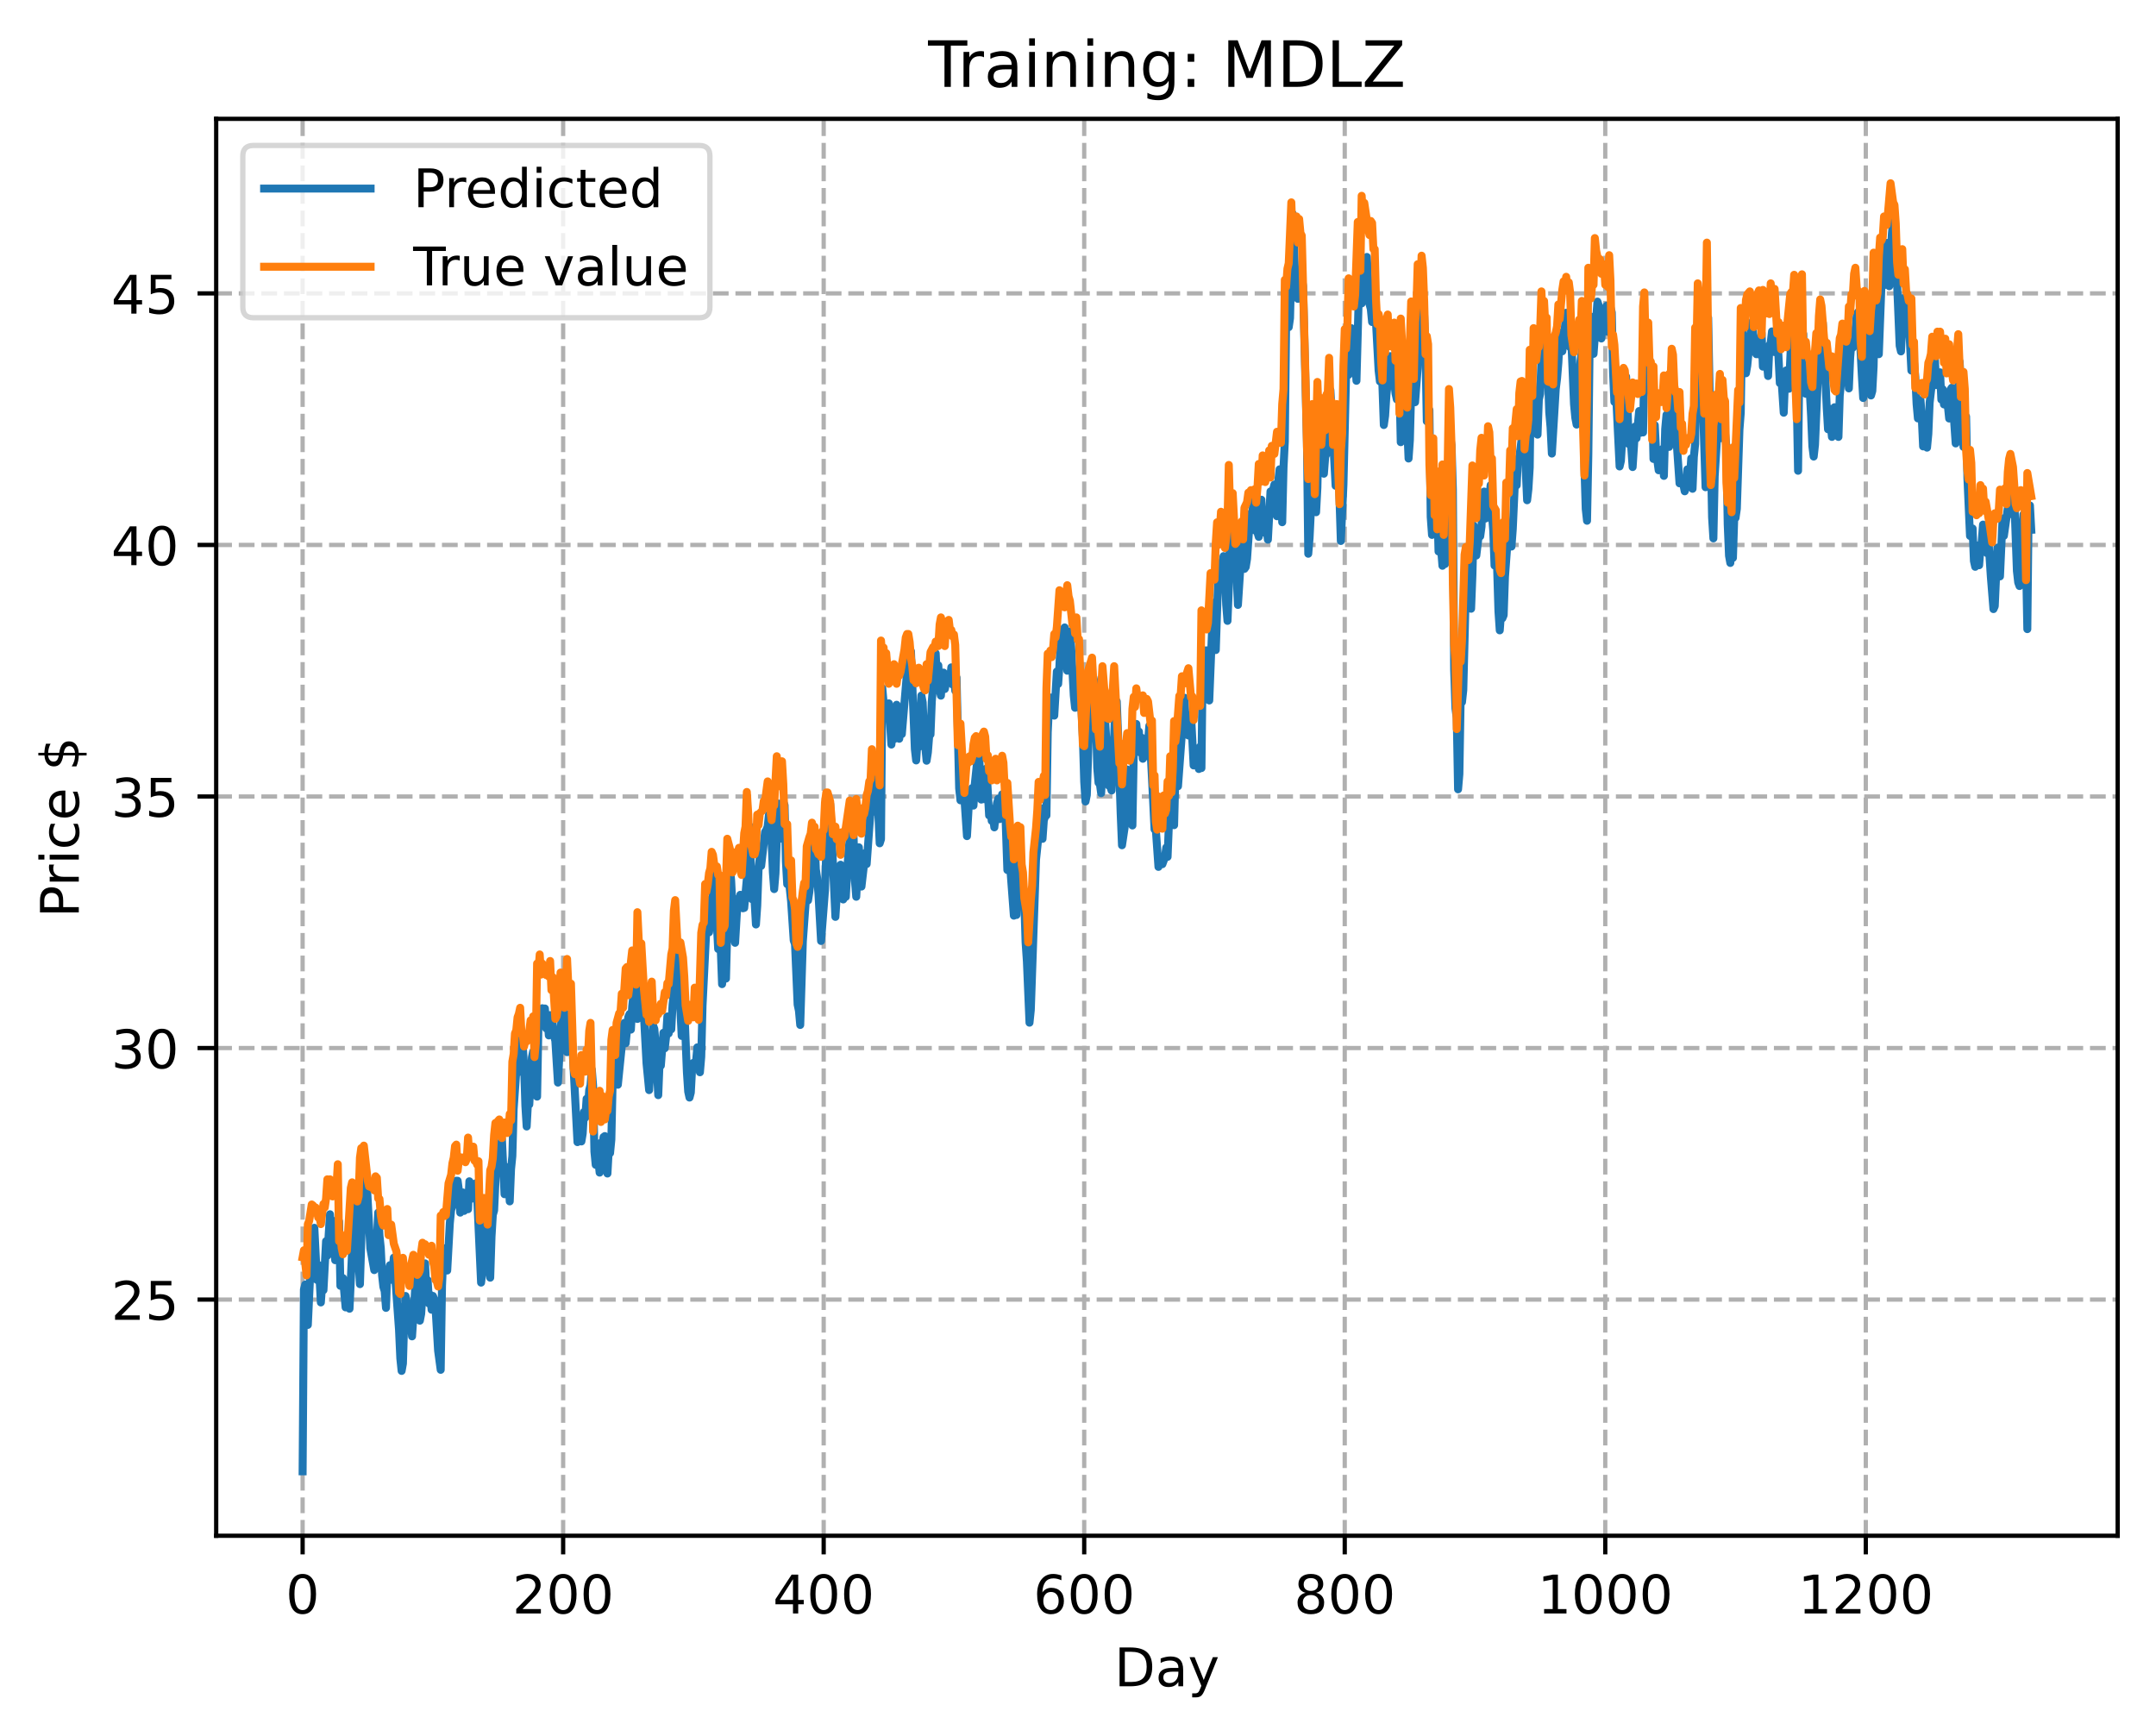 <?xml version="1.0" encoding="utf-8" standalone="no"?>
<!DOCTYPE svg PUBLIC "-//W3C//DTD SVG 1.1//EN"
  "http://www.w3.org/Graphics/SVG/1.1/DTD/svg11.dtd">
<!-- Created with matplotlib (https://matplotlib.org/) -->
<svg height="325.986pt" version="1.1" viewBox="0 0 404.923 325.986" width="404.923pt" xmlns="http://www.w3.org/2000/svg" xmlns:xlink="http://www.w3.org/1999/xlink">
 <defs>
  <style type="text/css">
*{stroke-linecap:butt;stroke-linejoin:round;}
  </style>
 </defs>
 <g id="figure_1">
  <g id="patch_1">
   <path d="M 0 325.986 
L 404.923 325.986 
L 404.923 0 
L 0 0 
z
" style="fill:#ffffff;"/>
  </g>
  <g id="axes_1">
   <g id="patch_2">
    <path d="M 40.603 288.43 
L 397.723 288.43 
L 397.723 22.318 
L 40.603 22.318 
z
" style="fill:#ffffff;"/>
   </g>
   <g id="matplotlib.axis_1">
    <g id="xtick_1">
     <g id="line2d_1">
      <path clip-path="url(#pc2168c6aa3)" d="M 56.836 288.43 
L 56.836 22.318 
" style="fill:none;stroke:#b0b0b0;stroke-dasharray:2.96,1.28;stroke-dashoffset:0;stroke-width:0.8;"/>
     </g>
     <g id="line2d_2">
      <defs>
       <path d="M 0 0 
L 0 3.5 
" id="mb9e5053378" style="stroke:#000000;stroke-width:0.8;"/>
      </defs>
      <g>
       <use style="stroke:#000000;stroke-width:0.8;" x="56.836" xlink:href="#mb9e5053378" y="288.43"/>
      </g>
     </g>
     <g id="text_1">
      <!-- 0 -->
      <defs>
       <path d="M 31.781 66.406 
Q 24.172 66.406 20.328 58.906 
Q 16.5 51.422 16.5 36.375 
Q 16.5 21.391 20.328 13.891 
Q 24.172 6.391 31.781 6.391 
Q 39.453 6.391 43.281 13.891 
Q 47.125 21.391 47.125 36.375 
Q 47.125 51.422 43.281 58.906 
Q 39.453 66.406 31.781 66.406 
z
M 31.781 74.219 
Q 44.047 74.219 50.516 64.516 
Q 56.984 54.828 56.984 36.375 
Q 56.984 17.969 50.516 8.266 
Q 44.047 -1.422 31.781 -1.422 
Q 19.531 -1.422 13.062 8.266 
Q 6.594 17.969 6.594 36.375 
Q 6.594 54.828 13.062 64.516 
Q 19.531 74.219 31.781 74.219 
z
" id="DejaVuSans-48"/>
      </defs>
      <g transform="translate(53.655 303.029)scale(0.1 -0.1)">
       <use xlink:href="#DejaVuSans-48"/>
      </g>
     </g>
    </g>
    <g id="xtick_2">
     <g id="line2d_3">
      <path clip-path="url(#pc2168c6aa3)" d="M 105.766 288.43 
L 105.766 22.318 
" style="fill:none;stroke:#b0b0b0;stroke-dasharray:2.96,1.28;stroke-dashoffset:0;stroke-width:0.8;"/>
     </g>
     <g id="line2d_4">
      <g>
       <use style="stroke:#000000;stroke-width:0.8;" x="105.766" xlink:href="#mb9e5053378" y="288.43"/>
      </g>
     </g>
     <g id="text_2">
      <!-- 200 -->
      <defs>
       <path d="M 19.188 8.297 
L 53.609 8.297 
L 53.609 0 
L 7.328 0 
L 7.328 8.297 
Q 12.938 14.109 22.625 23.891 
Q 32.328 33.688 34.812 36.531 
Q 39.547 41.844 41.422 45.531 
Q 43.312 49.219 43.312 52.781 
Q 43.312 58.594 39.234 62.25 
Q 35.156 65.922 28.609 65.922 
Q 23.969 65.922 18.812 64.312 
Q 13.672 62.703 7.812 59.422 
L 7.812 69.391 
Q 13.766 71.781 18.938 73 
Q 24.125 74.219 28.422 74.219 
Q 39.75 74.219 46.484 68.547 
Q 53.219 62.891 53.219 53.422 
Q 53.219 48.922 51.531 44.891 
Q 49.859 40.875 45.406 35.406 
Q 44.188 33.984 37.641 27.219 
Q 31.109 20.453 19.188 8.297 
z
" id="DejaVuSans-50"/>
      </defs>
      <g transform="translate(96.223 303.029)scale(0.1 -0.1)">
       <use xlink:href="#DejaVuSans-50"/>
       <use x="63.623" xlink:href="#DejaVuSans-48"/>
       <use x="127.246" xlink:href="#DejaVuSans-48"/>
      </g>
     </g>
    </g>
    <g id="xtick_3">
     <g id="line2d_5">
      <path clip-path="url(#pc2168c6aa3)" d="M 154.697 288.43 
L 154.697 22.318 
" style="fill:none;stroke:#b0b0b0;stroke-dasharray:2.96,1.28;stroke-dashoffset:0;stroke-width:0.8;"/>
     </g>
     <g id="line2d_6">
      <g>
       <use style="stroke:#000000;stroke-width:0.8;" x="154.697" xlink:href="#mb9e5053378" y="288.43"/>
      </g>
     </g>
     <g id="text_3">
      <!-- 400 -->
      <defs>
       <path d="M 37.797 64.312 
L 12.891 25.391 
L 37.797 25.391 
z
M 35.203 72.906 
L 47.609 72.906 
L 47.609 25.391 
L 58.016 25.391 
L 58.016 17.188 
L 47.609 17.188 
L 47.609 0 
L 37.797 0 
L 37.797 17.188 
L 4.891 17.188 
L 4.891 26.703 
z
" id="DejaVuSans-52"/>
      </defs>
      <g transform="translate(145.153 303.029)scale(0.1 -0.1)">
       <use xlink:href="#DejaVuSans-52"/>
       <use x="63.623" xlink:href="#DejaVuSans-48"/>
       <use x="127.246" xlink:href="#DejaVuSans-48"/>
      </g>
     </g>
    </g>
    <g id="xtick_4">
     <g id="line2d_7">
      <path clip-path="url(#pc2168c6aa3)" d="M 203.628 288.43 
L 203.628 22.318 
" style="fill:none;stroke:#b0b0b0;stroke-dasharray:2.96,1.28;stroke-dashoffset:0;stroke-width:0.8;"/>
     </g>
     <g id="line2d_8">
      <g>
       <use style="stroke:#000000;stroke-width:0.8;" x="203.628" xlink:href="#mb9e5053378" y="288.43"/>
      </g>
     </g>
     <g id="text_4">
      <!-- 600 -->
      <defs>
       <path d="M 33.016 40.375 
Q 26.375 40.375 22.484 35.828 
Q 18.609 31.297 18.609 23.391 
Q 18.609 15.531 22.484 10.953 
Q 26.375 6.391 33.016 6.391 
Q 39.656 6.391 43.531 10.953 
Q 47.406 15.531 47.406 23.391 
Q 47.406 31.297 43.531 35.828 
Q 39.656 40.375 33.016 40.375 
z
M 52.594 71.297 
L 52.594 62.312 
Q 48.875 64.062 45.094 64.984 
Q 41.312 65.922 37.594 65.922 
Q 27.828 65.922 22.672 59.328 
Q 17.531 52.734 16.797 39.406 
Q 19.672 43.656 24.016 45.922 
Q 28.375 48.188 33.594 48.188 
Q 44.578 48.188 50.953 41.516 
Q 57.328 34.859 57.328 23.391 
Q 57.328 12.156 50.688 5.359 
Q 44.047 -1.422 33.016 -1.422 
Q 20.359 -1.422 13.672 8.266 
Q 6.984 17.969 6.984 36.375 
Q 6.984 53.656 15.188 63.938 
Q 23.391 74.219 37.203 74.219 
Q 40.922 74.219 44.703 73.484 
Q 48.484 72.75 52.594 71.297 
z
" id="DejaVuSans-54"/>
      </defs>
      <g transform="translate(194.084 303.029)scale(0.1 -0.1)">
       <use xlink:href="#DejaVuSans-54"/>
       <use x="63.623" xlink:href="#DejaVuSans-48"/>
       <use x="127.246" xlink:href="#DejaVuSans-48"/>
      </g>
     </g>
    </g>
    <g id="xtick_5">
     <g id="line2d_9">
      <path clip-path="url(#pc2168c6aa3)" d="M 252.558 288.43 
L 252.558 22.318 
" style="fill:none;stroke:#b0b0b0;stroke-dasharray:2.96,1.28;stroke-dashoffset:0;stroke-width:0.8;"/>
     </g>
     <g id="line2d_10">
      <g>
       <use style="stroke:#000000;stroke-width:0.8;" x="252.558" xlink:href="#mb9e5053378" y="288.43"/>
      </g>
     </g>
     <g id="text_5">
      <!-- 800 -->
      <defs>
       <path d="M 31.781 34.625 
Q 24.75 34.625 20.719 30.859 
Q 16.703 27.094 16.703 20.516 
Q 16.703 13.922 20.719 10.156 
Q 24.75 6.391 31.781 6.391 
Q 38.812 6.391 42.859 10.172 
Q 46.922 13.969 46.922 20.516 
Q 46.922 27.094 42.891 30.859 
Q 38.875 34.625 31.781 34.625 
z
M 21.922 38.812 
Q 15.578 40.375 12.031 44.719 
Q 8.5 49.078 8.5 55.328 
Q 8.5 64.062 14.719 69.141 
Q 20.953 74.219 31.781 74.219 
Q 42.672 74.219 48.875 69.141 
Q 55.078 64.062 55.078 55.328 
Q 55.078 49.078 51.531 44.719 
Q 48 40.375 41.703 38.812 
Q 48.828 37.156 52.797 32.312 
Q 56.781 27.484 56.781 20.516 
Q 56.781 9.906 50.312 4.234 
Q 43.844 -1.422 31.781 -1.422 
Q 19.734 -1.422 13.25 4.234 
Q 6.781 9.906 6.781 20.516 
Q 6.781 27.484 10.781 32.312 
Q 14.797 37.156 21.922 38.812 
z
M 18.312 54.391 
Q 18.312 48.734 21.844 45.562 
Q 25.391 42.391 31.781 42.391 
Q 38.141 42.391 41.719 45.562 
Q 45.312 48.734 45.312 54.391 
Q 45.312 60.062 41.719 63.234 
Q 38.141 66.406 31.781 66.406 
Q 25.391 66.406 21.844 63.234 
Q 18.312 60.062 18.312 54.391 
z
" id="DejaVuSans-56"/>
      </defs>
      <g transform="translate(243.015 303.029)scale(0.1 -0.1)">
       <use xlink:href="#DejaVuSans-56"/>
       <use x="63.623" xlink:href="#DejaVuSans-48"/>
       <use x="127.246" xlink:href="#DejaVuSans-48"/>
      </g>
     </g>
    </g>
    <g id="xtick_6">
     <g id="line2d_11">
      <path clip-path="url(#pc2168c6aa3)" d="M 301.489 288.43 
L 301.489 22.318 
" style="fill:none;stroke:#b0b0b0;stroke-dasharray:2.96,1.28;stroke-dashoffset:0;stroke-width:0.8;"/>
     </g>
     <g id="line2d_12">
      <g>
       <use style="stroke:#000000;stroke-width:0.8;" x="301.489" xlink:href="#mb9e5053378" y="288.43"/>
      </g>
     </g>
     <g id="text_6">
      <!-- 1000 -->
      <defs>
       <path d="M 12.406 8.297 
L 28.516 8.297 
L 28.516 63.922 
L 10.984 60.406 
L 10.984 69.391 
L 28.422 72.906 
L 38.281 72.906 
L 38.281 8.297 
L 54.391 8.297 
L 54.391 0 
L 12.406 0 
z
" id="DejaVuSans-49"/>
      </defs>
      <g transform="translate(288.764 303.029)scale(0.1 -0.1)">
       <use xlink:href="#DejaVuSans-49"/>
       <use x="63.623" xlink:href="#DejaVuSans-48"/>
       <use x="127.246" xlink:href="#DejaVuSans-48"/>
       <use x="190.869" xlink:href="#DejaVuSans-48"/>
      </g>
     </g>
    </g>
    <g id="xtick_7">
     <g id="line2d_13">
      <path clip-path="url(#pc2168c6aa3)" d="M 350.419 288.43 
L 350.419 22.318 
" style="fill:none;stroke:#b0b0b0;stroke-dasharray:2.96,1.28;stroke-dashoffset:0;stroke-width:0.8;"/>
     </g>
     <g id="line2d_14">
      <g>
       <use style="stroke:#000000;stroke-width:0.8;" x="350.419" xlink:href="#mb9e5053378" y="288.43"/>
      </g>
     </g>
     <g id="text_7">
      <!-- 1200 -->
      <g transform="translate(337.694 303.029)scale(0.1 -0.1)">
       <use xlink:href="#DejaVuSans-49"/>
       <use x="63.623" xlink:href="#DejaVuSans-50"/>
       <use x="127.246" xlink:href="#DejaVuSans-48"/>
       <use x="190.869" xlink:href="#DejaVuSans-48"/>
      </g>
     </g>
    </g>
    <g id="text_8">
     <!-- Day -->
     <defs>
      <path d="M 19.672 64.797 
L 19.672 8.109 
L 31.594 8.109 
Q 46.688 8.109 53.688 14.938 
Q 60.688 21.781 60.688 36.531 
Q 60.688 51.172 53.688 57.984 
Q 46.688 64.797 31.594 64.797 
z
M 9.812 72.906 
L 30.078 72.906 
Q 51.266 72.906 61.172 64.094 
Q 71.094 55.281 71.094 36.531 
Q 71.094 17.672 61.125 8.828 
Q 51.172 0 30.078 0 
L 9.812 0 
z
" id="DejaVuSans-68"/>
      <path d="M 34.281 27.484 
Q 23.391 27.484 19.188 25 
Q 14.984 22.516 14.984 16.5 
Q 14.984 11.719 18.141 8.906 
Q 21.297 6.109 26.703 6.109 
Q 34.188 6.109 38.703 11.406 
Q 43.219 16.703 43.219 25.484 
L 43.219 27.484 
z
M 52.203 31.203 
L 52.203 0 
L 43.219 0 
L 43.219 8.297 
Q 40.141 3.328 35.547 0.953 
Q 30.953 -1.422 24.312 -1.422 
Q 15.922 -1.422 10.953 3.297 
Q 6 8.016 6 15.922 
Q 6 25.141 12.172 29.828 
Q 18.359 34.516 30.609 34.516 
L 43.219 34.516 
L 43.219 35.406 
Q 43.219 41.609 39.141 45 
Q 35.062 48.391 27.688 48.391 
Q 23 48.391 18.547 47.266 
Q 14.109 46.141 10.016 43.891 
L 10.016 52.203 
Q 14.938 54.109 19.578 55.047 
Q 24.219 56 28.609 56 
Q 40.484 56 46.344 49.844 
Q 52.203 43.703 52.203 31.203 
z
" id="DejaVuSans-97"/>
      <path d="M 32.172 -5.078 
Q 28.375 -14.844 24.75 -17.812 
Q 21.141 -20.797 15.094 -20.797 
L 7.906 -20.797 
L 7.906 -13.281 
L 13.188 -13.281 
Q 16.891 -13.281 18.938 -11.516 
Q 21 -9.766 23.484 -3.219 
L 25.094 0.875 
L 2.984 54.688 
L 12.5 54.688 
L 29.594 11.922 
L 46.688 54.688 
L 56.203 54.688 
z
" id="DejaVuSans-121"/>
     </defs>
     <g transform="translate(209.29 316.707)scale(0.1 -0.1)">
      <use xlink:href="#DejaVuSans-68"/>
      <use x="77.002" xlink:href="#DejaVuSans-97"/>
      <use x="138.281" xlink:href="#DejaVuSans-121"/>
     </g>
    </g>
   </g>
   <g id="matplotlib.axis_2">
    <g id="ytick_1">
     <g id="line2d_15">
      <path clip-path="url(#pc2168c6aa3)" d="M 40.603 244.074 
L 397.723 244.074 
" style="fill:none;stroke:#b0b0b0;stroke-dasharray:2.96,1.28;stroke-dashoffset:0;stroke-width:0.8;"/>
     </g>
     <g id="line2d_16">
      <defs>
       <path d="M 0 0 
L -3.5 0 
" id="m1a8166da6e" style="stroke:#000000;stroke-width:0.8;"/>
      </defs>
      <g>
       <use style="stroke:#000000;stroke-width:0.8;" x="40.603" xlink:href="#m1a8166da6e" y="244.074"/>
      </g>
     </g>
     <g id="text_9">
      <!-- 25 -->
      <defs>
       <path d="M 10.797 72.906 
L 49.516 72.906 
L 49.516 64.594 
L 19.828 64.594 
L 19.828 46.734 
Q 21.969 47.469 24.109 47.828 
Q 26.266 48.188 28.422 48.188 
Q 40.625 48.188 47.75 41.5 
Q 54.891 34.812 54.891 23.391 
Q 54.891 11.625 47.562 5.094 
Q 40.234 -1.422 26.906 -1.422 
Q 22.312 -1.422 17.547 -0.641 
Q 12.797 0.141 7.719 1.703 
L 7.719 11.625 
Q 12.109 9.234 16.797 8.062 
Q 21.484 6.891 26.703 6.891 
Q 35.156 6.891 40.078 11.328 
Q 45.016 15.766 45.016 23.391 
Q 45.016 31 40.078 35.438 
Q 35.156 39.891 26.703 39.891 
Q 22.75 39.891 18.812 39.016 
Q 14.891 38.141 10.797 36.281 
z
" id="DejaVuSans-53"/>
      </defs>
      <g transform="translate(20.878 247.874)scale(0.1 -0.1)">
       <use xlink:href="#DejaVuSans-50"/>
       <use x="63.623" xlink:href="#DejaVuSans-53"/>
      </g>
     </g>
    </g>
    <g id="ytick_2">
     <g id="line2d_17">
      <path clip-path="url(#pc2168c6aa3)" d="M 40.603 196.832 
L 397.723 196.832 
" style="fill:none;stroke:#b0b0b0;stroke-dasharray:2.96,1.28;stroke-dashoffset:0;stroke-width:0.8;"/>
     </g>
     <g id="line2d_18">
      <g>
       <use style="stroke:#000000;stroke-width:0.8;" x="40.603" xlink:href="#m1a8166da6e" y="196.832"/>
      </g>
     </g>
     <g id="text_10">
      <!-- 30 -->
      <defs>
       <path d="M 40.578 39.312 
Q 47.656 37.797 51.625 33 
Q 55.609 28.219 55.609 21.188 
Q 55.609 10.406 48.188 4.484 
Q 40.766 -1.422 27.094 -1.422 
Q 22.516 -1.422 17.656 -0.516 
Q 12.797 0.391 7.625 2.203 
L 7.625 11.719 
Q 11.719 9.328 16.594 8.109 
Q 21.484 6.891 26.812 6.891 
Q 36.078 6.891 40.938 10.547 
Q 45.797 14.203 45.797 21.188 
Q 45.797 27.641 41.281 31.266 
Q 36.766 34.906 28.719 34.906 
L 20.219 34.906 
L 20.219 43.016 
L 29.109 43.016 
Q 36.375 43.016 40.234 45.922 
Q 44.094 48.828 44.094 54.297 
Q 44.094 59.906 40.109 62.906 
Q 36.141 65.922 28.719 65.922 
Q 24.656 65.922 20.016 65.031 
Q 15.375 64.156 9.812 62.312 
L 9.812 71.094 
Q 15.438 72.656 20.344 73.438 
Q 25.25 74.219 29.594 74.219 
Q 40.828 74.219 47.359 69.109 
Q 53.906 64.016 53.906 55.328 
Q 53.906 49.266 50.438 45.094 
Q 46.969 40.922 40.578 39.312 
z
" id="DejaVuSans-51"/>
      </defs>
      <g transform="translate(20.878 200.632)scale(0.1 -0.1)">
       <use xlink:href="#DejaVuSans-51"/>
       <use x="63.623" xlink:href="#DejaVuSans-48"/>
      </g>
     </g>
    </g>
    <g id="ytick_3">
     <g id="line2d_19">
      <path clip-path="url(#pc2168c6aa3)" d="M 40.603 149.59 
L 397.723 149.59 
" style="fill:none;stroke:#b0b0b0;stroke-dasharray:2.96,1.28;stroke-dashoffset:0;stroke-width:0.8;"/>
     </g>
     <g id="line2d_20">
      <g>
       <use style="stroke:#000000;stroke-width:0.8;" x="40.603" xlink:href="#m1a8166da6e" y="149.59"/>
      </g>
     </g>
     <g id="text_11">
      <!-- 35 -->
      <g transform="translate(20.878 153.39)scale(0.1 -0.1)">
       <use xlink:href="#DejaVuSans-51"/>
       <use x="63.623" xlink:href="#DejaVuSans-53"/>
      </g>
     </g>
    </g>
    <g id="ytick_4">
     <g id="line2d_21">
      <path clip-path="url(#pc2168c6aa3)" d="M 40.603 102.348 
L 397.723 102.348 
" style="fill:none;stroke:#b0b0b0;stroke-dasharray:2.96,1.28;stroke-dashoffset:0;stroke-width:0.8;"/>
     </g>
     <g id="line2d_22">
      <g>
       <use style="stroke:#000000;stroke-width:0.8;" x="40.603" xlink:href="#m1a8166da6e" y="102.348"/>
      </g>
     </g>
     <g id="text_12">
      <!-- 40 -->
      <g transform="translate(20.878 106.147)scale(0.1 -0.1)">
       <use xlink:href="#DejaVuSans-52"/>
       <use x="63.623" xlink:href="#DejaVuSans-48"/>
      </g>
     </g>
    </g>
    <g id="ytick_5">
     <g id="line2d_23">
      <path clip-path="url(#pc2168c6aa3)" d="M 40.603 55.106 
L 397.723 55.106 
" style="fill:none;stroke:#b0b0b0;stroke-dasharray:2.96,1.28;stroke-dashoffset:0;stroke-width:0.8;"/>
     </g>
     <g id="line2d_24">
      <g>
       <use style="stroke:#000000;stroke-width:0.8;" x="40.603" xlink:href="#m1a8166da6e" y="55.106"/>
      </g>
     </g>
     <g id="text_13">
      <!-- 45 -->
      <g transform="translate(20.878 58.905)scale(0.1 -0.1)">
       <use xlink:href="#DejaVuSans-52"/>
       <use x="63.623" xlink:href="#DejaVuSans-53"/>
      </g>
     </g>
    </g>
    <g id="text_14">
     <!-- Price $ -->
     <defs>
      <path d="M 19.672 64.797 
L 19.672 37.406 
L 32.078 37.406 
Q 38.969 37.406 42.719 40.969 
Q 46.484 44.531 46.484 51.125 
Q 46.484 57.672 42.719 61.234 
Q 38.969 64.797 32.078 64.797 
z
M 9.812 72.906 
L 32.078 72.906 
Q 44.344 72.906 50.609 67.359 
Q 56.891 61.812 56.891 51.125 
Q 56.891 40.328 50.609 34.812 
Q 44.344 29.297 32.078 29.297 
L 19.672 29.297 
L 19.672 0 
L 9.812 0 
z
" id="DejaVuSans-80"/>
      <path d="M 41.109 46.297 
Q 39.594 47.172 37.812 47.578 
Q 36.031 48 33.891 48 
Q 26.266 48 22.188 43.047 
Q 18.109 38.094 18.109 28.812 
L 18.109 0 
L 9.078 0 
L 9.078 54.688 
L 18.109 54.688 
L 18.109 46.188 
Q 20.953 51.172 25.484 53.578 
Q 30.031 56 36.531 56 
Q 37.453 56 38.578 55.875 
Q 39.703 55.766 41.062 55.516 
z
" id="DejaVuSans-114"/>
      <path d="M 9.422 54.688 
L 18.406 54.688 
L 18.406 0 
L 9.422 0 
z
M 9.422 75.984 
L 18.406 75.984 
L 18.406 64.594 
L 9.422 64.594 
z
" id="DejaVuSans-105"/>
      <path d="M 48.781 52.594 
L 48.781 44.188 
Q 44.969 46.297 41.141 47.344 
Q 37.312 48.391 33.406 48.391 
Q 24.656 48.391 19.812 42.844 
Q 14.984 37.312 14.984 27.297 
Q 14.984 17.281 19.812 11.734 
Q 24.656 6.203 33.406 6.203 
Q 37.312 6.203 41.141 7.25 
Q 44.969 8.297 48.781 10.406 
L 48.781 2.094 
Q 45.016 0.344 40.984 -0.531 
Q 36.969 -1.422 32.422 -1.422 
Q 20.062 -1.422 12.781 6.344 
Q 5.516 14.109 5.516 27.297 
Q 5.516 40.672 12.859 48.328 
Q 20.219 56 33.016 56 
Q 37.156 56 41.109 55.141 
Q 45.062 54.297 48.781 52.594 
z
" id="DejaVuSans-99"/>
      <path d="M 56.203 29.594 
L 56.203 25.203 
L 14.891 25.203 
Q 15.484 15.922 20.484 11.062 
Q 25.484 6.203 34.422 6.203 
Q 39.594 6.203 44.453 7.469 
Q 49.312 8.734 54.109 11.281 
L 54.109 2.781 
Q 49.266 0.734 44.188 -0.344 
Q 39.109 -1.422 33.891 -1.422 
Q 20.797 -1.422 13.156 6.188 
Q 5.516 13.812 5.516 26.812 
Q 5.516 40.234 12.766 48.109 
Q 20.016 56 32.328 56 
Q 43.359 56 49.781 48.891 
Q 56.203 41.797 56.203 29.594 
z
M 47.219 32.234 
Q 47.125 39.594 43.094 43.984 
Q 39.062 48.391 32.422 48.391 
Q 24.906 48.391 20.391 44.141 
Q 15.875 39.891 15.188 32.172 
z
" id="DejaVuSans-101"/>
      <path id="DejaVuSans-32"/>
      <path d="M 33.797 -14.703 
L 28.906 -14.703 
L 28.859 0 
Q 23.734 0.094 18.609 1.188 
Q 13.484 2.297 8.297 4.5 
L 8.297 13.281 
Q 13.281 10.156 18.375 8.562 
Q 23.484 6.984 28.906 6.938 
L 28.906 29.203 
Q 18.109 30.953 13.203 35.156 
Q 8.297 39.359 8.297 46.688 
Q 8.297 54.641 13.625 59.219 
Q 18.953 63.812 28.906 64.5 
L 28.906 75.984 
L 33.797 75.984 
L 33.797 64.656 
Q 38.328 64.453 42.578 63.688 
Q 46.828 62.938 50.875 61.625 
L 50.875 53.078 
Q 46.828 55.125 42.547 56.25 
Q 38.281 57.375 33.797 57.562 
L 33.797 36.719 
Q 44.875 35.016 50.094 30.609 
Q 55.328 26.219 55.328 18.609 
Q 55.328 10.359 49.781 5.594 
Q 44.234 0.828 33.797 0.094 
z
M 28.906 37.594 
L 28.906 57.625 
Q 23.25 56.984 20.266 54.391 
Q 17.281 51.812 17.281 47.516 
Q 17.281 43.312 20.031 40.969 
Q 22.797 38.625 28.906 37.594 
z
M 33.797 28.219 
L 33.797 7.078 
Q 39.984 7.906 43.141 10.594 
Q 46.297 13.281 46.297 17.672 
Q 46.297 21.969 43.281 24.5 
Q 40.281 27.047 33.797 28.219 
z
" id="DejaVuSans-36"/>
     </defs>
     <g transform="translate(14.798 172.342)rotate(-90)scale(0.1 -0.1)">
      <use xlink:href="#DejaVuSans-80"/>
      <use x="58.553" xlink:href="#DejaVuSans-114"/>
      <use x="99.666" xlink:href="#DejaVuSans-105"/>
      <use x="127.449" xlink:href="#DejaVuSans-99"/>
      <use x="182.43" xlink:href="#DejaVuSans-101"/>
      <use x="243.953" xlink:href="#DejaVuSans-32"/>
      <use x="275.74" xlink:href="#DejaVuSans-36"/>
     </g>
    </g>
   </g>
   <g id="line2d_25">
    <path clip-path="url(#pc2168c6aa3)" d="M 56.836 276.334 
L 57.081 242.179 
L 57.325 241.265 
L 57.57 243.869 
L 57.814 248.84 
L 58.304 238.248 
L 59.038 230.596 
L 59.527 240.381 
L 59.772 237.553 
L 60.016 240.094 
L 60.261 244.615 
L 60.506 241.129 
L 60.75 242.311 
L 61.24 233.105 
L 61.484 235.824 
L 61.974 228.054 
L 62.218 231.466 
L 62.463 229.239 
L 62.952 236.682 
L 63.441 229.712 
L 63.686 229.421 
L 63.931 241.495 
L 64.42 240.043 
L 64.909 245.544 
L 65.154 242.7 
L 65.399 245.474 
L 65.643 245.797 
L 66.377 229.417 
L 66.622 225.224 
L 67.601 241.18 
L 68.09 225.386 
L 68.335 221.015 
L 68.579 222.6 
L 68.824 221.205 
L 69.558 234.492 
L 70.292 238.542 
L 70.536 232.591 
L 70.781 232.993 
L 71.026 227.74 
L 71.27 232.061 
L 71.515 234.39 
L 71.76 239.507 
L 72.004 241.687 
L 72.249 242.497 
L 72.494 245.637 
L 72.738 238.623 
L 72.983 238.731 
L 73.228 237.624 
L 73.472 240.367 
L 73.717 238.94 
L 73.962 236.204 
L 74.94 249.74 
L 75.185 255.115 
L 75.429 257.476 
L 75.674 256.094 
L 75.919 247.865 
L 76.163 243.401 
L 76.408 244.615 
L 76.653 248.84 
L 76.897 245.704 
L 77.387 250.986 
L 78.121 239.915 
L 78.365 244.238 
L 78.61 243.28 
L 78.855 248.04 
L 79.099 246.761 
L 79.589 239.321 
L 79.833 237.276 
L 80.078 242.593 
L 80.323 240.431 
L 80.567 244.822 
L 80.812 243.169 
L 81.056 245.983 
L 81.301 243.389 
L 81.546 244.001 
L 81.79 245.452 
L 82.28 253.659 
L 82.769 257.27 
L 83.014 241.451 
L 83.258 235.86 
L 83.503 237.558 
L 83.748 234.391 
L 83.992 238.62 
L 84.482 229.732 
L 84.726 227.233 
L 84.971 226.497 
L 85.216 224.353 
L 85.705 221.759 
L 85.95 221.769 
L 86.194 223.639 
L 86.439 227.748 
L 86.684 226.468 
L 86.928 223.957 
L 87.173 227.419 
L 87.417 226.935 
L 87.662 224.128 
L 87.907 227.107 
L 88.151 221.863 
L 88.396 222.233 
L 88.641 225.114 
L 88.885 223.941 
L 89.13 223.8 
L 89.375 222.238 
L 89.619 224.862 
L 90.353 240.892 
L 90.598 238.859 
L 90.843 234.015 
L 91.332 229.981 
L 91.577 232.121 
L 91.821 237.693 
L 92.066 239.966 
L 92.311 232.288 
L 92.555 228.167 
L 92.8 227.334 
L 93.289 216.869 
L 93.534 215.796 
L 93.778 215.334 
L 94.023 215.189 
L 94.268 213.999 
L 94.757 224.291 
L 95.002 222.235 
L 95.246 219.216 
L 95.491 221.765 
L 95.736 225.635 
L 95.98 219.573 
L 96.225 217.138 
L 96.47 208.268 
L 96.959 201.207 
L 97.204 201.479 
L 97.448 198.064 
L 97.693 197 
L 97.938 195.204 
L 98.182 196.603 
L 98.427 200.079 
L 98.672 207.697 
L 98.916 211.572 
L 99.161 207.036 
L 99.405 207.44 
L 99.895 198.603 
L 100.139 197.475 
L 100.384 199.017 
L 100.873 205.959 
L 101.118 192.751 
L 101.363 190.37 
L 101.607 190.551 
L 101.852 189.362 
L 102.097 191.411 
L 102.341 189.409 
L 102.586 193.154 
L 102.831 191.256 
L 103.075 194.465 
L 103.32 190.652 
L 103.565 191.141 
L 103.809 192.33 
L 104.054 194.531 
L 104.299 195.487 
L 104.788 203.326 
L 105.277 194.068 
L 105.766 186.301 
L 106.011 191.696 
L 106.256 193.822 
L 106.5 197.606 
L 106.745 190.609 
L 106.99 191.69 
L 107.234 195.56 
L 107.479 195.963 
L 108.458 214.505 
L 108.702 209.781 
L 108.947 211.387 
L 109.192 214.377 
L 109.436 212.899 
L 109.681 208.841 
L 109.926 209.913 
L 110.17 206.367 
L 110.415 208.063 
L 110.66 204.729 
L 110.904 203.824 
L 111.149 200.873 
L 111.393 203.978 
L 111.638 216.283 
L 111.883 218.772 
L 112.127 217.306 
L 112.372 217.902 
L 112.617 220.23 
L 112.861 214.624 
L 113.106 215.574 
L 113.351 213.554 
L 113.595 213.372 
L 114.085 220.403 
L 114.329 215.962 
L 114.574 216.569 
L 114.819 214.024 
L 115.063 202.852 
L 115.553 197.507 
L 115.797 203.261 
L 116.042 203.727 
L 116.776 196.461 
L 117.02 192.426 
L 117.265 192.11 
L 117.51 195.94 
L 117.999 191.02 
L 118.244 190.438 
L 118.488 193.373 
L 118.733 189.027 
L 118.978 186.817 
L 119.222 185.939 
L 119.467 189.97 
L 119.712 191.371 
L 119.956 182.554 
L 120.201 184.689 
L 120.446 189.293 
L 120.69 190.822 
L 120.935 190.65 
L 121.424 199.689 
L 121.914 204.735 
L 122.648 192.566 
L 122.892 193.252 
L 123.137 196.254 
L 123.626 205.683 
L 123.871 199.583 
L 124.115 200.143 
L 124.605 193.965 
L 124.849 196.884 
L 125.094 194.736 
L 125.339 190.906 
L 125.583 194.091 
L 125.828 191.178 
L 126.073 193.322 
L 126.317 188.676 
L 126.562 186.317 
L 126.807 179.155 
L 127.051 176.424 
L 127.296 177.731 
L 127.785 189.632 
L 128.03 194.56 
L 128.275 188.062 
L 128.519 189.251 
L 129.008 201.353 
L 129.253 205.02 
L 129.498 206.137 
L 129.742 205.188 
L 129.987 200.639 
L 130.232 199.612 
L 130.476 200.733 
L 130.721 199.424 
L 130.966 196.704 
L 131.455 201.386 
L 131.7 198.487 
L 131.944 188.842 
L 132.923 169.055 
L 133.168 175.098 
L 133.657 170.974 
L 134.146 164.101 
L 134.88 178.23 
L 135.125 175.459 
L 135.369 178.253 
L 135.614 184.832 
L 136.103 180.345 
L 136.348 183.791 
L 136.837 165.267 
L 137.082 162.651 
L 137.327 165.527 
L 137.816 175.6 
L 138.061 177.071 
L 138.55 168.808 
L 138.795 169.268 
L 139.039 168.054 
L 139.284 168.235 
L 139.529 170.586 
L 139.773 170.513 
L 140.263 165.101 
L 140.507 155.875 
L 140.752 155.14 
L 141.241 168.882 
L 141.486 167.556 
L 141.73 169.356 
L 141.975 173.629 
L 142.22 170.088 
L 142.464 163.228 
L 142.709 160.971 
L 142.954 162.629 
L 143.688 156.259 
L 143.932 155.881 
L 144.177 155.227 
L 144.422 152.974 
L 144.666 154.257 
L 144.911 157.882 
L 145.156 163.828 
L 145.4 166.982 
L 145.645 164.053 
L 146.134 150.907 
L 146.379 151.614 
L 146.624 157.505 
L 146.868 152.555 
L 147.113 150.601 
L 147.357 151.226 
L 147.602 161.795 
L 147.847 166.059 
L 148.091 164.699 
L 148.581 169.289 
L 149.07 176.62 
L 149.315 177.302 
L 149.804 188.678 
L 150.049 189.826 
L 150.293 192.501 
L 150.783 176.8 
L 151.517 166.687 
L 151.761 169.107 
L 152.006 167.485 
L 152.251 165.009 
L 152.495 163.805 
L 152.984 157.447 
L 153.229 163.294 
L 153.474 164.96 
L 153.718 167.903 
L 154.208 176.728 
L 154.942 167.21 
L 155.186 159.732 
L 155.431 156.036 
L 155.676 154.244 
L 155.92 151.018 
L 156.899 172.199 
L 157.388 164.467 
L 157.633 166.479 
L 157.878 162.408 
L 158.122 168.656 
L 158.367 168.931 
L 158.612 164.666 
L 158.856 168.44 
L 159.345 159.923 
L 159.835 155.296 
L 160.079 153.192 
L 160.324 157.496 
L 160.569 165.399 
L 160.813 168.424 
L 161.303 159.13 
L 161.792 166.509 
L 162.526 160.198 
L 162.771 162.279 
L 163.26 155.505 
L 163.505 152.289 
L 163.749 151.776 
L 163.994 146.381 
L 164.239 145.346 
L 164.483 152.496 
L 164.728 150.269 
L 164.972 153.054 
L 165.217 158.384 
L 165.462 157.613 
L 165.706 129.238 
L 166.196 134.656 
L 166.44 133.451 
L 166.685 133.584 
L 166.93 132.096 
L 167.419 139.838 
L 167.664 136.066 
L 167.908 138.837 
L 168.153 133.77 
L 168.398 132.366 
L 168.642 134.123 
L 168.887 138.751 
L 169.132 135.103 
L 169.376 137.879 
L 170.355 126.198 
L 170.6 124.36 
L 171.089 122.325 
L 171.823 140.705 
L 172.067 142.819 
L 172.312 139.258 
L 172.557 140.3 
L 173.046 130.636 
L 173.291 131.932 
L 173.535 137.609 
L 174.025 142.873 
L 174.269 141.306 
L 174.514 138.179 
L 174.759 137.945 
L 175.003 131.707 
L 175.493 126.047 
L 175.737 122.707 
L 175.982 128.117 
L 176.227 124.958 
L 176.471 129.526 
L 176.716 130.656 
L 176.96 126.72 
L 177.205 126.322 
L 177.45 129.407 
L 177.694 128.201 
L 177.939 128.028 
L 178.184 127.169 
L 178.428 127.685 
L 178.673 125.339 
L 178.918 128.572 
L 179.162 126.511 
L 179.407 129.734 
L 179.652 127.27 
L 180.141 148.064 
L 180.386 150.314 
L 180.63 146.604 
L 180.875 146.212 
L 181.609 157.035 
L 182.098 148.58 
L 182.343 150.925 
L 182.588 148.009 
L 182.832 151.301 
L 183.077 147.285 
L 183.811 140.25 
L 184.3 150.172 
L 184.545 147.825 
L 184.789 150.089 
L 185.279 144.326 
L 185.768 153.149 
L 186.013 151.792 
L 186.257 154.17 
L 186.502 153.482 
L 186.747 155.389 
L 187.236 150.896 
L 187.481 150.019 
L 187.725 153.84 
L 187.97 152.341 
L 188.215 149.187 
L 188.459 151.642 
L 188.704 149.24 
L 189.193 163.397 
L 189.438 163.485 
L 189.682 162.192 
L 190.416 171.973 
L 190.661 170.277 
L 190.906 171.843 
L 191.15 162.558 
L 191.395 160.273 
L 191.64 160.958 
L 192.374 169.113 
L 192.618 176.944 
L 192.863 180.556 
L 193.352 192.074 
L 193.597 189.674 
L 194.575 161.485 
L 195.065 156.734 
L 195.309 152.087 
L 195.554 151.792 
L 195.799 157.544 
L 196.043 154.078 
L 196.288 153.295 
L 196.533 153.163 
L 196.777 137.542 
L 197.022 132.373 
L 197.267 130.995 
L 197.511 134.267 
L 197.756 131.451 
L 198.001 134.402 
L 198.49 126.12 
L 198.735 128.453 
L 198.979 124.954 
L 199.224 119.465 
L 199.469 118.233 
L 199.713 120.195 
L 199.958 117.843 
L 200.447 125.97 
L 200.692 120.407 
L 200.936 118.573 
L 201.181 121.483 
L 201.67 130.624 
L 201.915 132.929 
L 202.16 128.868 
L 202.404 129.26 
L 202.649 127.339 
L 202.894 128.922 
L 203.383 138.701 
L 203.628 146.813 
L 203.872 150.534 
L 204.117 149.32 
L 204.606 134.497 
L 205.096 128.566 
L 205.34 127.199 
L 205.585 128.337 
L 205.83 134.423 
L 206.074 144.201 
L 206.319 147.01 
L 206.563 147.186 
L 206.808 148.963 
L 207.053 144.435 
L 207.297 136.783 
L 207.542 135.084 
L 208.276 147.583 
L 208.521 147.671 
L 208.765 148.47 
L 209.01 141.627 
L 209.255 138.229 
L 209.499 131.757 
L 209.744 131.741 
L 209.989 138.031 
L 210.478 152.821 
L 210.723 158.751 
L 211.212 155.475 
L 211.701 144.525 
L 211.946 146.857 
L 212.191 145.891 
L 212.68 155.034 
L 212.924 141.842 
L 213.414 135.967 
L 213.658 138.598 
L 213.903 137.395 
L 214.148 141.337 
L 214.392 138.528 
L 214.637 142.505 
L 215.126 138.763 
L 215.371 142.019 
L 215.86 136.293 
L 216.839 155.771 
L 217.084 155.877 
L 217.573 162.812 
L 217.818 161.592 
L 218.062 161.771 
L 218.307 162.306 
L 218.796 160.98 
L 219.041 159.182 
L 219.285 160.929 
L 219.53 154.836 
L 219.775 152.525 
L 220.019 148.784 
L 220.509 154.978 
L 220.753 145.523 
L 220.998 145.156 
L 221.243 147.67 
L 222.466 131.042 
L 222.711 135.994 
L 222.955 134.748 
L 223.2 138.134 
L 223.445 135.588 
L 223.689 134.225 
L 224.179 143.761 
L 224.423 143.106 
L 224.668 143.403 
L 224.912 140.623 
L 225.157 144.427 
L 225.402 140.225 
L 225.646 144.258 
L 225.891 123.701 
L 226.136 122.124 
L 226.38 124.389 
L 226.625 122.144 
L 227.114 131.558 
L 227.848 113.184 
L 228.093 116.654 
L 228.338 122.087 
L 228.827 107.49 
L 229.072 107.57 
L 229.316 109.999 
L 229.561 105.505 
L 229.806 104.445 
L 230.05 107.823 
L 230.295 113.612 
L 230.539 116.608 
L 230.784 110.502 
L 231.029 98.952 
L 231.273 100.287 
L 231.518 105.067 
L 231.763 100.844 
L 232.007 102.322 
L 232.497 113.612 
L 233.231 102.291 
L 233.475 105.533 
L 233.72 106.841 
L 233.965 106.492 
L 234.209 104.963 
L 234.699 97.969 
L 234.943 96.385 
L 235.188 96.576 
L 235.433 93.918 
L 235.677 99.615 
L 235.922 99.711 
L 236.167 99.986 
L 236.411 100.83 
L 236.9 93.852 
L 237.145 99.315 
L 237.39 100.017 
L 237.634 98.825 
L 237.879 99.222 
L 238.124 101.355 
L 238.613 92.299 
L 238.858 92.967 
L 239.347 90.993 
L 239.836 96.956 
L 240.081 90.264 
L 240.326 88.145 
L 240.57 90.934 
L 240.815 98.079 
L 241.06 87.819 
L 241.304 82.92 
L 241.549 60.177 
L 241.794 59.698 
L 242.038 61.452 
L 242.283 59.767 
L 242.772 40.123 
L 243.261 52.215 
L 243.506 53.425 
L 243.751 56.127 
L 243.995 54.128 
L 244.485 52.184 
L 244.729 53.713 
L 245.463 83.051 
L 245.708 103.999 
L 245.953 101.05 
L 246.197 95.943 
L 246.442 87.086 
L 246.687 83.454 
L 246.931 81.637 
L 247.176 96.202 
L 247.421 91.598 
L 247.665 79.981 
L 247.91 83.134 
L 248.155 82.987 
L 248.644 88.968 
L 248.888 85.785 
L 249.133 85.252 
L 249.378 84.333 
L 249.622 81.499 
L 249.867 73.284 
L 250.846 91.238 
L 251.09 90.869 
L 251.335 86.181 
L 251.824 101.602 
L 252.314 91.046 
L 252.803 70.609 
L 253.048 68.849 
L 253.292 70.391 
L 253.537 62.878 
L 253.782 61.625 
L 254.026 65.819 
L 254.271 64.104 
L 254.76 71.519 
L 255.249 53.469 
L 255.494 52.821 
L 255.739 56.986 
L 255.983 50.329 
L 256.228 49.896 
L 256.473 50.954 
L 256.717 48.262 
L 257.207 57.087 
L 257.451 58.004 
L 257.696 60.48 
L 257.941 54.416 
L 258.185 56.049 
L 258.919 69.575 
L 259.164 71.629 
L 259.409 65.879 
L 259.898 79.825 
L 260.143 78.084 
L 260.387 74.14 
L 260.632 71.995 
L 260.876 67.724 
L 261.121 66.887 
L 261.366 71.365 
L 261.61 69.527 
L 262.1 73.925 
L 262.344 75.013 
L 262.589 72.118 
L 262.834 72.189 
L 263.078 83.045 
L 263.323 73.68 
L 263.568 73.58 
L 264.057 80.071 
L 264.302 80.263 
L 264.546 86.116 
L 264.791 82.682 
L 265.28 63.767 
L 265.525 63.303 
L 265.77 75.539 
L 266.259 69.111 
L 266.503 58.977 
L 266.748 56.208 
L 266.993 60.714 
L 267.237 61.932 
L 267.482 59.258 
L 267.727 66.1 
L 267.971 79.122 
L 268.216 78.834 
L 268.461 76.997 
L 268.705 97.081 
L 268.95 100.462 
L 269.195 98.864 
L 269.439 92.345 
L 269.684 98.432 
L 269.929 94.368 
L 270.173 103.575 
L 270.418 96.58 
L 270.663 103.157 
L 270.907 106.257 
L 271.152 100.174 
L 271.397 105.933 
L 271.641 100.542 
L 272.131 94.969 
L 272.375 82.053 
L 272.62 83.632 
L 272.864 91.912 
L 273.109 125.735 
L 273.354 133.071 
L 273.598 134.861 
L 273.843 148.241 
L 274.088 145.375 
L 274.332 130.78 
L 274.577 131.872 
L 274.822 129.595 
L 275.311 110.333 
L 275.8 103.901 
L 276.29 114.329 
L 276.534 108.039 
L 276.779 98.709 
L 277.024 99.954 
L 277.268 104.335 
L 277.758 100.225 
L 278.002 100.722 
L 278.247 98.906 
L 278.491 92.908 
L 278.736 92.325 
L 278.981 97.387 
L 279.225 97.262 
L 279.47 96.098 
L 279.959 91.119 
L 280.204 96.671 
L 280.449 99.646 
L 280.693 106.216 
L 280.938 104.125 
L 281.183 106.78 
L 281.427 114.786 
L 281.672 118.388 
L 281.917 115.033 
L 282.161 116.124 
L 282.406 115.537 
L 282.651 108.34 
L 283.385 98.311 
L 283.629 102.363 
L 283.874 102.648 
L 284.118 99.344 
L 284.608 88.486 
L 284.852 91.141 
L 285.097 86.113 
L 285.342 85.975 
L 285.831 82.128 
L 286.32 76.256 
L 286.565 88.484 
L 286.81 93.955 
L 287.054 91.839 
L 287.299 87.799 
L 287.544 69.199 
L 287.788 72.067 
L 288.033 80.563 
L 288.278 75.747 
L 288.767 81.631 
L 289.012 75.069 
L 289.256 73.949 
L 289.746 61.568 
L 289.99 62.98 
L 290.479 66.903 
L 290.724 70.487 
L 290.969 77.447 
L 291.213 80.239 
L 291.458 85.186 
L 292.192 73.038 
L 292.437 71.037 
L 292.681 68.115 
L 292.926 63.636 
L 293.171 62.448 
L 293.415 65.982 
L 293.66 64.265 
L 294.149 58.74 
L 294.394 61.2 
L 294.639 62.329 
L 294.883 65.217 
L 295.128 64.281 
L 295.617 75.895 
L 295.862 78.472 
L 296.106 79.743 
L 296.84 67.825 
L 297.33 64.347 
L 297.574 87.651 
L 297.819 95.591 
L 298.064 97.805 
L 298.308 85.331 
L 298.553 64.126 
L 298.798 59.469 
L 299.042 61.581 
L 299.287 66.458 
L 300.021 56.647 
L 300.266 57.412 
L 300.755 63.572 
L 301 60.679 
L 301.244 61.877 
L 301.734 57.428 
L 301.978 62.322 
L 302.223 57.917 
L 302.467 57.711 
L 302.712 58.697 
L 302.957 70.022 
L 303.201 75.475 
L 303.446 72.554 
L 304.18 87.608 
L 304.425 86.566 
L 305.159 74.642 
L 305.403 70.743 
L 305.648 75.79 
L 305.893 83.395 
L 306.137 80.677 
L 306.627 87.72 
L 307.116 80.1 
L 307.361 82.311 
L 307.85 77.201 
L 308.094 81.284 
L 308.339 77.923 
L 308.584 81.22 
L 308.828 68.131 
L 309.073 65.801 
L 309.318 69.975 
L 309.562 70.498 
L 309.807 67.567 
L 310.296 74.911 
L 310.541 86.195 
L 310.786 79.847 
L 311.03 84.781 
L 311.52 88.324 
L 311.764 85.507 
L 312.009 84.577 
L 312.254 84.31 
L 312.498 89.377 
L 312.743 80.594 
L 312.988 77.907 
L 313.232 83.896 
L 313.477 83.934 
L 313.966 76.713 
L 314.455 73.629 
L 314.7 80.128 
L 315.434 90.773 
L 315.679 90.021 
L 315.923 89.893 
L 316.413 92.271 
L 316.657 91.489 
L 316.902 88.157 
L 317.147 89.984 
L 317.391 89.574 
L 317.636 86.097 
L 317.881 91.8 
L 318.125 85.827 
L 318.37 83.359 
L 318.615 66.011 
L 318.859 66.351 
L 319.104 62.239 
L 319.349 61.244 
L 320.327 91.508 
L 320.572 79.957 
L 320.816 59.698 
L 321.55 97.172 
L 321.795 101.117 
L 322.04 89.409 
L 322.774 77.537 
L 323.018 82.337 
L 323.263 78.021 
L 323.508 81.927 
L 323.752 80.786 
L 323.997 81.369 
L 324.242 83.967 
L 324.486 98.457 
L 324.731 104.374 
L 324.976 105.729 
L 325.22 101.081 
L 325.465 104.786 
L 325.71 97.245 
L 325.954 97.274 
L 326.199 95.552 
L 326.688 80.693 
L 326.933 77.524 
L 327.177 61.421 
L 327.422 64.71 
L 327.667 70.044 
L 327.911 70.103 
L 328.156 68.69 
L 328.89 61.298 
L 329.135 60.383 
L 329.379 64.684 
L 329.624 66.095 
L 329.869 66.525 
L 330.113 63.906 
L 330.358 66.563 
L 330.847 62.554 
L 331.092 68.861 
L 331.337 67.668 
L 331.581 65.205 
L 332.07 70.62 
L 332.315 64.842 
L 332.56 64.401 
L 332.804 62.242 
L 333.049 62.618 
L 333.294 66.125 
L 333.538 62.057 
L 333.783 62.264 
L 334.272 71.949 
L 334.517 70.18 
L 335.006 77.515 
L 335.251 71.122 
L 335.496 69.556 
L 335.985 73.017 
L 336.474 62.249 
L 336.719 61.44 
L 336.964 57.941 
L 337.208 61.732 
L 337.698 88.416 
L 337.942 67.643 
L 338.431 69.794 
L 338.676 62.727 
L 338.921 72.621 
L 339.165 73.964 
L 339.41 70.478 
L 339.655 68.811 
L 340.144 78.053 
L 340.389 83.817 
L 340.633 85.748 
L 340.878 83.535 
L 341.367 72.049 
L 342.346 60.641 
L 343.08 76.505 
L 343.325 80.625 
L 343.569 76.758 
L 344.058 82.057 
L 344.303 78.209 
L 344.548 76.483 
L 345.282 82.058 
L 345.526 74.296 
L 346.505 64.611 
L 346.75 69.493 
L 346.994 68.664 
L 347.239 72.947 
L 347.484 67.134 
L 347.728 64.207 
L 347.973 65.302 
L 348.218 62.996 
L 348.462 61.916 
L 348.707 59.342 
L 348.952 58.623 
L 349.196 61.374 
L 349.686 70.694 
L 349.93 74.75 
L 350.175 63.799 
L 350.664 60.736 
L 351.398 74.275 
L 351.643 73.42 
L 351.887 68.819 
L 352.132 57.329 
L 352.377 54.543 
L 352.866 66.521 
L 353.355 53.594 
L 353.6 48.835 
L 353.845 53.572 
L 354.334 45.61 
L 354.823 53.757 
L 355.313 43.924 
L 355.557 41.523 
L 356.046 47.186 
L 356.78 64.938 
L 357.025 65.999 
L 357.514 55.98 
L 358.004 58.595 
L 358.248 57.534 
L 358.493 60.071 
L 358.982 69.595 
L 359.227 65.194 
L 359.716 70.787 
L 359.961 75.884 
L 360.206 78.584 
L 360.695 75.151 
L 360.94 78.564 
L 361.184 83.84 
L 361.429 80.687 
L 361.674 82.987 
L 361.918 84.074 
L 362.163 81.493 
L 362.407 75.669 
L 363.386 67.135 
L 363.631 72.325 
L 363.875 72.009 
L 364.12 72.168 
L 364.365 69.929 
L 364.609 75.049 
L 364.854 73.08 
L 365.099 75.957 
L 365.343 75.216 
L 365.588 76.174 
L 365.833 76.219 
L 366.077 78.602 
L 366.322 73.177 
L 366.567 72.817 
L 367.301 83.281 
L 368.034 67.913 
L 368.279 71.733 
L 368.768 83.933 
L 369.013 79.637 
L 369.258 78.242 
L 369.502 89.742 
L 369.992 100.654 
L 370.236 100.788 
L 370.481 99.259 
L 370.726 105.364 
L 370.97 106.449 
L 371.215 102.436 
L 371.46 105.213 
L 371.704 106.156 
L 371.949 102.886 
L 372.194 101.74 
L 372.438 98.527 
L 372.683 101.689 
L 372.928 100.983 
L 373.172 103.881 
L 373.417 100.905 
L 373.906 108.326 
L 374.395 114.394 
L 374.64 113.853 
L 375.129 102.847 
L 375.374 103.984 
L 375.619 108.257 
L 376.108 97.369 
L 376.353 100.639 
L 377.087 95.49 
L 377.331 96.616 
L 378.065 89.537 
L 378.31 93.7 
L 378.799 107.226 
L 379.044 109.39 
L 379.289 110.062 
L 379.778 99.705 
L 380.022 96.611 
L 380.267 98.191 
L 380.512 105.175 
L 380.756 118.156 
L 381.001 95.589 
L 381.246 94.93 
L 381.49 99.503 
L 381.49 99.503 
" style="fill:none;stroke:#1f77b4;stroke-linecap:square;stroke-width:1.5;"/>
   </g>
   <g id="line2d_26">
    <path clip-path="url(#pc2168c6aa3)" d="M 56.836 236.138 
L 57.081 234.815 
L 57.57 239.539 
L 57.814 229.902 
L 58.059 229.335 
L 58.548 226.217 
L 58.793 226.406 
L 59.038 227.351 
L 59.282 226.784 
L 59.527 227.445 
L 59.772 228.674 
L 60.016 228.674 
L 60.261 229.902 
L 60.75 226.123 
L 60.995 226.784 
L 61.24 225.083 
L 61.484 221.493 
L 61.729 222.343 
L 61.974 221.493 
L 62.218 222.721 
L 62.463 224.705 
L 62.708 223.666 
L 62.952 221.682 
L 63.197 222.721 
L 63.441 218.658 
L 63.686 233.114 
L 63.931 231.697 
L 64.175 234.437 
L 64.42 235.571 
L 64.665 232.169 
L 65.154 234.91 
L 65.888 223.099 
L 66.133 222.06 
L 66.377 222.91 
L 66.622 224.611 
L 67.111 225.65 
L 67.356 224.705 
L 67.601 217.43 
L 67.845 215.635 
L 68.09 217.335 
L 68.335 215.162 
L 69.069 221.776 
L 69.313 222.816 
L 70.047 223.099 
L 70.292 223.571 
L 70.536 220.926 
L 70.781 221.209 
L 71.026 225.083 
L 71.27 225.178 
L 71.515 228.201 
L 71.76 229.618 
L 72.004 230.185 
L 72.249 228.957 
L 72.494 229.429 
L 72.738 227.067 
L 72.983 231.981 
L 73.472 229.996 
L 73.962 233.587 
L 74.451 235.004 
L 74.696 237.083 
L 74.94 242.752 
L 75.185 243.035 
L 75.674 236.232 
L 75.919 238.972 
L 76.163 240.201 
L 76.408 238.216 
L 76.653 239.256 
L 76.897 241.523 
L 77.142 237.839 
L 77.631 235.665 
L 77.876 237.744 
L 78.121 236.988 
L 78.365 239.445 
L 78.61 239.161 
L 78.855 238.594 
L 79.099 235.193 
L 79.344 233.398 
L 79.589 234.248 
L 79.833 233.681 
L 80.078 234.248 
L 80.323 234.154 
L 80.567 235.665 
L 80.812 235.193 
L 81.056 233.965 
L 81.301 236.894 
L 81.546 237.744 
L 81.79 240.39 
L 82.035 240.673 
L 82.28 241.618 
L 82.524 239.823 
L 82.769 228.296 
L 83.014 228.579 
L 83.258 227.634 
L 83.503 228.39 
L 83.748 228.201 
L 84.237 222.249 
L 84.726 220.642 
L 84.971 218.469 
L 85.216 217.43 
L 85.46 215.257 
L 85.705 214.973 
L 85.95 219.887 
L 86.194 217.713 
L 86.439 217.335 
L 86.684 217.808 
L 87.173 217.335 
L 87.417 218.28 
L 87.662 217.713 
L 87.907 213.651 
L 88.151 216.863 
L 88.641 215.729 
L 88.885 215.351 
L 89.13 217.997 
L 89.375 218.091 
L 89.619 218.753 
L 89.864 218.091 
L 90.109 229.24 
L 90.353 227.823 
L 90.598 225.556 
L 90.843 224.989 
L 91.087 226.878 
L 91.332 227.351 
L 91.577 229.996 
L 92.066 219.792 
L 92.311 219.131 
L 92.555 217.524 
L 92.8 213.178 
L 93.044 210.911 
L 93.289 210.816 
L 93.778 210.249 
L 94.023 211.666 
L 94.268 213.745 
L 94.512 211.288 
L 94.757 210.816 
L 95.246 212.8 
L 95.491 212.517 
L 95.736 209.21 
L 95.98 210.438 
L 96.225 199.383 
L 96.47 197.966 
L 96.714 194.092 
L 96.959 193.525 
L 97.204 191.069 
L 97.448 190.407 
L 97.693 189.274 
L 97.938 194.092 
L 98.182 194.281 
L 98.427 196.549 
L 98.672 195.415 
L 98.916 195.604 
L 99.405 193.62 
L 99.65 191.636 
L 99.895 195.037 
L 100.139 190.88 
L 100.384 198.533 
L 100.629 195.888 
L 100.873 180.959 
L 101.118 182.376 
L 101.363 179.258 
L 101.607 183.038 
L 101.852 180.959 
L 102.097 182.187 
L 102.341 181.526 
L 102.586 183.132 
L 102.831 183.038 
L 103.075 183.416 
L 103.32 180.487 
L 103.565 185.967 
L 103.809 183.51 
L 104.299 191.352 
L 104.543 190.88 
L 104.788 188.99 
L 105.277 182.66 
L 105.522 183.038 
L 105.766 182.66 
L 106.011 189.274 
L 106.256 187.384 
L 106.5 180.109 
L 106.745 185.211 
L 106.99 187.856 
L 107.234 184.738 
L 107.724 200.612 
L 107.968 201.746 
L 108.213 199.289 
L 108.947 203.541 
L 109.192 198.155 
L 109.436 200.801 
L 109.681 198.722 
L 109.926 201.273 
L 110.17 197.116 
L 110.415 198.628 
L 110.66 193.62 
L 110.904 192.108 
L 111.393 212.517 
L 111.638 207.793 
L 111.883 209.682 
L 112.127 209.871 
L 112.617 204.864 
L 112.861 210.722 
L 113.106 205.808 
L 113.595 210.249 
L 113.84 208.359 
L 114.085 208.643 
L 114.329 205.903 
L 114.574 204.864 
L 114.819 195.321 
L 115.063 193.431 
L 115.308 195.132 
L 115.553 198.155 
L 115.797 192.108 
L 116.287 190.313 
L 116.531 190.219 
L 116.776 186.628 
L 117.02 189.274 
L 117.51 181.904 
L 117.754 181.62 
L 117.999 186.912 
L 118.244 184.833 
L 118.488 180.676 
L 118.733 178.502 
L 118.978 180.109 
L 119.222 179.258 
L 119.467 184.927 
L 119.712 171.322 
L 119.956 176.424 
L 120.201 179.069 
L 120.446 177.18 
L 120.935 185.778 
L 121.424 190.596 
L 121.669 189.746 
L 121.914 191.919 
L 122.158 186.439 
L 122.403 184.361 
L 122.648 190.124 
L 122.892 190.219 
L 123.137 191.636 
L 123.381 190.219 
L 123.626 190.502 
L 124.115 188.518 
L 124.36 189.841 
L 124.849 186.345 
L 125.094 187.006 
L 125.339 184.644 
L 125.583 184.833 
L 126.073 179.258 
L 126.317 178.125 
L 126.562 171.038 
L 126.807 169.054 
L 127.296 178.408 
L 127.541 177.463 
L 127.785 176.991 
L 128.275 179.825 
L 128.519 183.416 
L 128.764 188.801 
L 129.253 191.73 
L 129.498 188.707 
L 129.987 190.313 
L 130.232 191.069 
L 130.476 185.494 
L 130.721 188.801 
L 131.21 191.541 
L 131.7 175.196 
L 131.944 173.684 
L 132.189 173.306 
L 132.434 166.031 
L 132.678 167.448 
L 132.923 166.125 
L 133.168 163.952 
L 133.412 163.102 
L 133.657 159.984 
L 133.902 160.55 
L 134.146 162.346 
L 134.391 162.913 
L 134.636 162.724 
L 134.88 164.33 
L 135.125 164.33 
L 135.369 177.085 
L 135.614 171.511 
L 135.859 174.44 
L 136.103 173.873 
L 136.593 157.527 
L 137.082 159.417 
L 137.571 163.857 
L 137.816 160.456 
L 138.061 160.078 
L 138.305 162.724 
L 138.55 160.078 
L 138.795 159.228 
L 139.039 163.479 
L 139.284 164.33 
L 139.773 156.488 
L 140.018 155.259 
L 140.263 148.74 
L 140.507 152.519 
L 140.752 158.472 
L 140.996 158.283 
L 141.486 160.456 
L 141.73 160.456 
L 141.975 159.417 
L 142.22 152.992 
L 142.464 154.976 
L 142.709 152.708 
L 143.198 152.236 
L 143.443 150.441 
L 143.688 150.441 
L 144.177 146.756 
L 144.422 151.386 
L 144.666 151.952 
L 144.911 154.031 
L 145.156 151.386 
L 145.4 151.291 
L 145.89 142.032 
L 146.134 147.701 
L 146.379 145.811 
L 146.624 142.976 
L 146.868 142.976 
L 147.113 147.228 
L 147.357 154.787 
L 147.847 154.787 
L 148.091 162.346 
L 148.336 162.724 
L 148.581 161.59 
L 148.825 168.582 
L 149.07 169.149 
L 149.315 170.755 
L 149.559 177.18 
L 149.804 177.841 
L 150.049 177.085 
L 150.293 171.322 
L 150.783 167.353 
L 151.027 165.842 
L 151.272 166.503 
L 151.517 158.944 
L 152.006 157.244 
L 152.251 156.582 
L 152.495 154.504 
L 152.74 156.204 
L 152.984 155.259 
L 153.229 159.511 
L 153.474 159.795 
L 153.718 160.456 
L 153.963 158.755 
L 154.208 160.928 
L 154.452 156.11 
L 154.697 155.921 
L 154.942 150.724 
L 155.186 148.834 
L 155.431 148.834 
L 155.92 150.535 
L 156.41 156.677 
L 156.654 156.677 
L 156.899 155.259 
L 157.144 157.621 
L 157.388 156.582 
L 157.633 157.81 
L 157.878 160.55 
L 158.122 156.299 
L 158.367 157.433 
L 158.612 157.055 
L 159.59 150.346 
L 159.835 151.763 
L 160.324 156.866 
L 160.813 150.063 
L 161.058 152.33 
L 161.303 156.11 
L 161.547 154.787 
L 161.792 156.582 
L 162.037 151.763 
L 162.281 152.897 
L 162.526 151.669 
L 162.771 149.307 
L 163.015 148.551 
L 163.26 146.756 
L 163.505 146.378 
L 163.749 140.709 
L 163.994 143.921 
L 164.239 143.449 
L 164.483 143.638 
L 164.728 145.055 
L 164.972 143.827 
L 165.217 147.512 
L 165.462 120.3 
L 165.706 123.229 
L 165.951 121.623 
L 166.196 125.119 
L 166.44 122.662 
L 166.93 128.426 
L 167.174 125.875 
L 167.419 127.103 
L 167.664 126.725 
L 167.908 124.741 
L 168.153 127.953 
L 168.398 128.426 
L 168.642 126.631 
L 168.887 126.914 
L 169.132 126.158 
L 169.866 122.001 
L 170.11 119.733 
L 170.355 119.072 
L 170.6 119.072 
L 170.844 120.584 
L 171.089 123.607 
L 171.333 125.024 
L 171.578 127.764 
L 171.823 126.442 
L 172.067 128.331 
L 172.312 127.198 
L 172.557 125.402 
L 172.801 125.969 
L 173.046 126.064 
L 173.291 128.52 
L 173.535 129.371 
L 173.78 129.654 
L 174.025 124.741 
L 174.269 127.859 
L 174.759 122.473 
L 175.248 121.529 
L 175.493 121.717 
L 175.737 120.489 
L 175.982 121.151 
L 176.227 121.34 
L 176.471 117.277 
L 176.716 115.954 
L 176.96 120.3 
L 177.205 119.922 
L 177.45 121.34 
L 177.694 116.71 
L 177.939 118.694 
L 178.184 116.426 
L 178.428 118.505 
L 178.673 118.316 
L 178.918 119.544 
L 179.162 119.166 
L 179.407 121.151 
L 179.896 139.953 
L 180.141 137.024 
L 180.386 135.89 
L 181.12 148.929 
L 181.609 142.41 
L 181.854 143.26 
L 182.098 142.032 
L 182.343 142.976 
L 182.588 142.221 
L 182.832 139.764 
L 183.077 138.536 
L 183.321 138.252 
L 183.566 138.63 
L 183.811 141.559 
L 184.055 138.725 
L 184.3 139.481 
L 184.545 137.874 
L 184.789 137.402 
L 185.034 138.347 
L 185.279 142.598 
L 185.523 141.843 
L 185.768 144.866 
L 186.013 143.071 
L 186.257 146.567 
L 186.502 144.583 
L 186.747 144.016 
L 186.991 142.504 
L 187.236 146.567 
L 187.725 144.488 
L 187.97 145.622 
L 188.215 141.937 
L 188.459 143.26 
L 188.948 153.086 
L 189.193 147.039 
L 189.682 154.787 
L 189.927 157.149 
L 190.172 156.488 
L 190.416 161.401 
L 190.661 160.55 
L 190.906 156.677 
L 191.15 155.07 
L 191.395 159.795 
L 191.64 155.354 
L 191.884 162.346 
L 192.129 163.857 
L 192.374 168.676 
L 192.863 171.605 
L 193.108 176.991 
L 193.597 169.054 
L 193.842 166.314 
L 194.086 160.078 
L 194.575 155.543 
L 194.82 152.141 
L 195.065 146.85 
L 195.309 150.252 
L 195.554 148.079 
L 195.799 147.134 
L 196.043 145.716 
L 196.288 149.307 
L 196.533 129.276 
L 196.777 122.757 
L 197.022 123.513 
L 197.267 122.19 
L 197.511 123.418 
L 197.756 122.001 
L 198.001 119.072 
L 198.245 119.733 
L 198.49 117.749 
L 198.979 110.852 
L 199.224 112.458 
L 199.469 111.797 
L 199.713 111.891 
L 199.958 114.064 
L 200.447 109.907 
L 200.692 111.986 
L 200.936 112.836 
L 201.426 117.371 
L 201.67 116.521 
L 201.915 118.977 
L 202.16 115.954 
L 202.404 120.206 
L 202.649 120.017 
L 203.138 133.811 
L 203.383 139.953 
L 203.628 140.142 
L 204.362 125.969 
L 205.096 123.513 
L 205.83 137.024 
L 206.074 132.678 
L 206.319 137.874 
L 206.563 140.236 
L 206.808 129.56 
L 207.053 125.119 
L 207.787 134.284 
L 208.031 134.945 
L 208.276 135.04 
L 208.521 131.26 
L 208.765 130.505 
L 209.01 129.276 
L 209.255 125.119 
L 209.744 134.662 
L 210.233 143.354 
L 210.478 142.598 
L 210.723 147.323 
L 211.212 139.575 
L 211.457 139.953 
L 211.701 137.685 
L 212.191 142.882 
L 212.435 141.937 
L 212.68 133.15 
L 212.924 130.882 
L 213.169 132.772 
L 213.414 129.276 
L 213.658 131.26 
L 213.903 130.788 
L 214.148 130.977 
L 214.637 130.599 
L 214.882 133.906 
L 215.126 133.339 
L 215.371 131.26 
L 215.616 131.733 
L 216.105 135.985 
L 216.35 135.323 
L 216.594 147.512 
L 216.839 145.622 
L 217.084 154.315 
L 217.328 155.826 
L 217.573 149.59 
L 217.818 154.22 
L 218.062 152.33 
L 218.307 155.637 
L 218.551 149.401 
L 218.796 152.803 
L 219.041 152.047 
L 219.285 146.756 
L 219.53 149.496 
L 219.775 142.032 
L 220.019 148.834 
L 220.264 144.394 
L 220.509 135.418 
L 220.753 139.292 
L 220.998 137.307 
L 221.487 130.693 
L 221.732 130.693 
L 221.977 127.009 
L 222.221 127.103 
L 222.466 126.914 
L 222.711 128.331 
L 222.955 126.253 
L 223.2 125.497 
L 223.689 130.977 
L 223.934 130.788 
L 224.179 135.229 
L 224.423 132.3 
L 224.668 132.489 
L 224.912 132.394 
L 225.157 132.583 
L 225.402 132.583 
L 225.646 114.631 
L 225.891 117.749 
L 226.136 115.104 
L 226.38 115.387 
L 226.625 118.222 
L 226.87 116.993 
L 227.359 107.639 
L 227.604 108.679 
L 227.848 108.868 
L 228.093 108.868 
L 228.338 101.876 
L 228.582 98.096 
L 228.827 102.348 
L 229.072 99.986 
L 229.316 96.112 
L 229.561 99.419 
L 229.806 100.742 
L 230.05 102.915 
L 230.295 101.025 
L 230.539 97.907 
L 230.784 87.325 
L 231.029 95.829 
L 231.273 94.79 
L 231.518 92.616 
L 232.007 102.159 
L 232.252 101.876 
L 232.741 98.852 
L 232.986 98.947 
L 233.231 97.907 
L 233.475 101.309 
L 233.72 95.356 
L 234.209 94.317 
L 234.454 92.522 
L 234.699 92.427 
L 234.943 92.049 
L 235.433 92.144 
L 235.677 91.86 
L 235.922 94.412 
L 236.167 91.577 
L 236.411 87.136 
L 236.656 87.703 
L 236.9 90.443 
L 237.145 85.53 
L 237.39 89.026 
L 237.634 90.538 
L 238.124 87.231 
L 238.368 84.585 
L 238.613 89.687 
L 238.858 83.735 
L 239.347 85.247 
L 239.836 81.089 
L 240.326 83.168 
L 240.57 83.168 
L 240.815 75.893 
L 241.06 73.058 
L 241.304 52.555 
L 241.549 53.878 
L 241.794 50.476 
L 242.038 49.437 
L 242.527 38.005 
L 242.772 44.618 
L 243.017 41.784 
L 243.261 44.713 
L 243.506 40.65 
L 243.751 45.563 
L 243.995 41.123 
L 244.24 43.768 
L 244.485 44.24 
L 245.219 72.113 
L 245.463 83.829 
L 245.708 89.971 
L 246.197 76.271 
L 246.442 75.893 
L 246.687 80.05 
L 246.931 92.805 
L 247.421 71.735 
L 247.665 78.066 
L 247.91 74.664 
L 248.155 83.546 
L 248.644 77.026 
L 248.888 80.806 
L 249.133 74.097 
L 249.378 73.625 
L 249.622 67.2 
L 249.867 75.42 
L 250.112 75.42 
L 250.356 83.546 
L 250.601 80.806 
L 250.846 82.223 
L 251.09 75.893 
L 251.335 88.459 
L 251.58 94.695 
L 251.824 84.68 
L 252.069 81.467 
L 252.314 68.712 
L 252.558 61.815 
L 252.803 65.499 
L 253.048 61.437 
L 253.292 52.272 
L 253.537 55.106 
L 253.782 54.634 
L 254.026 56.618 
L 254.271 57.563 
L 254.515 55.295 
L 255.005 41.689 
L 255.249 48.114 
L 255.494 50.854 
L 255.739 36.776 
L 255.983 40.65 
L 256.228 38.099 
L 256.962 43.012 
L 257.207 44.146 
L 257.451 41.5 
L 257.696 41.878 
L 257.941 46.792 
L 258.185 46.792 
L 258.43 56.24 
L 258.675 60.87 
L 258.919 58.98 
L 259.164 60.114 
L 259.409 67.956 
L 259.653 71.452 
L 259.898 63.988 
L 260.143 66.255 
L 260.387 60.019 
L 260.632 59.074 
L 260.876 65.027 
L 261.121 63.799 
L 261.366 64.744 
L 261.61 65.216 
L 261.855 60.586 
L 262.1 67.767 
L 262.344 61.531 
L 262.589 65.877 
L 262.834 77.688 
L 263.078 59.83 
L 263.323 64.271 
L 263.568 64.555 
L 263.812 67.862 
L 264.057 64.744 
L 264.302 76.554 
L 264.791 64.366 
L 265.036 56.618 
L 265.28 61.153 
L 265.525 71.168 
L 265.77 60.397 
L 266.014 57.846 
L 266.259 49.626 
L 266.748 54.445 
L 266.993 48.02 
L 267.237 50.287 
L 267.482 56.618 
L 267.727 66.539 
L 267.971 63.137 
L 268.216 64.649 
L 268.461 87.325 
L 268.705 92.994 
L 269.195 82.318 
L 269.439 96.774 
L 269.684 89.498 
L 269.929 99.419 
L 270.173 88.554 
L 270.418 96.018 
L 270.663 99.23 
L 270.907 87.231 
L 271.152 100.459 
L 271.397 89.593 
L 271.641 91.766 
L 271.886 87.703 
L 272.131 73.058 
L 272.375 76.554 
L 272.62 83.924 
L 272.864 109.624 
L 273.109 121.056 
L 273.354 124.08 
L 273.598 136.929 
L 274.088 121.056 
L 274.332 124.269 
L 274.577 120.3 
L 275.066 104.143 
L 275.311 102.726 
L 275.8 105.183 
L 276.045 101.687 
L 276.534 87.42 
L 276.779 95.829 
L 277.024 95.734 
L 277.268 97.341 
L 277.513 89.782 
L 277.758 90.821 
L 278.002 84.585 
L 278.247 82.223 
L 278.736 89.309 
L 278.981 83.924 
L 279.225 86.569 
L 279.47 80.05 
L 279.715 81.184 
L 279.959 86.853 
L 280.204 86.097 
L 280.449 94.978 
L 280.938 95.829 
L 281.183 103.199 
L 281.427 102.915 
L 281.672 106.978 
L 281.917 107.639 
L 282.161 101.403 
L 282.406 98.002 
L 282.651 101.214 
L 282.895 90.632 
L 283.14 90.821 
L 283.385 92.616 
L 283.629 84.585 
L 283.874 87.987 
L 284.118 80.428 
L 284.363 81.94 
L 284.852 76.838 
L 285.097 81.94 
L 285.342 73.814 
L 285.586 71.641 
L 285.831 71.546 
L 286.076 72.397 
L 286.32 84.396 
L 286.565 81.656 
L 286.81 80.995 
L 287.054 78.727 
L 287.299 65.688 
L 287.788 74.381 
L 288.033 61.626 
L 288.278 67.673 
L 288.522 67.673 
L 288.767 65.31 
L 289.012 65.216 
L 289.256 61.909 
L 289.501 54.728 
L 289.746 60.775 
L 289.99 56.523 
L 290.235 61.153 
L 290.479 59.641 
L 290.724 71.641 
L 290.969 71.735 
L 291.213 71.452 
L 291.458 70.602 
L 291.703 72.208 
L 291.947 63.137 
L 292.192 62.476 
L 292.437 61.248 
L 292.681 57.185 
L 292.926 59.925 
L 293.415 54.445 
L 293.66 52.839 
L 293.905 53.972 
L 294.149 51.988 
L 294.394 54.634 
L 294.639 53.028 
L 294.883 54.917 
L 295.128 62.948 
L 295.617 66.161 
L 295.862 62.381 
L 296.106 64.177 
L 296.596 60.019 
L 296.84 62.854 
L 297.085 56.523 
L 297.33 80.9 
L 297.574 89.309 
L 297.819 84.869 
L 298.064 74.286 
L 298.308 50.287 
L 298.553 54.067 
L 298.798 56.051 
L 299.042 53.216 
L 299.287 53.5 
L 299.532 44.713 
L 299.776 47.075 
L 300.266 49.437 
L 300.51 48.681 
L 300.755 51.421 
L 301 51.138 
L 301.244 49.626 
L 301.489 53.5 
L 301.734 53.405 
L 301.978 53.878 
L 302.223 47.925 
L 302.467 52.744 
L 302.712 65.121 
L 302.957 62.854 
L 303.201 64.744 
L 303.691 73.72 
L 303.935 73.058 
L 304.18 78.727 
L 304.425 71.452 
L 304.914 69.09 
L 305.159 69.562 
L 305.403 72.68 
L 305.648 72.397 
L 306.137 76.838 
L 306.627 71.83 
L 306.871 73.531 
L 307.116 72.113 
L 307.361 72.019 
L 307.605 74.003 
L 307.85 73.247 
L 308.339 73.625 
L 308.584 57.563 
L 308.828 54.917 
L 309.073 65.027 
L 309.562 60.586 
L 309.807 68.334 
L 310.052 67.956 
L 310.296 82.601 
L 310.541 68.806 
L 310.786 76.932 
L 311.03 78.349 
L 311.275 73.814 
L 311.52 74.853 
L 312.009 75.515 
L 312.254 74.664 
L 312.498 70.507 
L 312.743 72.491 
L 312.988 76.649 
L 313.477 70.224 
L 313.722 72.68 
L 313.966 65.499 
L 314.211 66.633 
L 314.455 72.491 
L 314.7 73.72 
L 314.945 73.909 
L 315.189 76.932 
L 315.434 73.625 
L 315.679 80.333 
L 315.923 79.578 
L 316.168 84.68 
L 316.413 82.979 
L 316.657 83.546 
L 316.902 82.318 
L 317.147 82.223 
L 317.391 82.601 
L 317.636 81.467 
L 317.881 77.688 
L 318.125 76.271 
L 318.37 61.531 
L 318.615 65.499 
L 318.859 53.216 
L 319.104 55.673 
L 320.082 77.688 
L 320.572 45.563 
L 321.061 84.207 
L 321.306 91.105 
L 321.55 88.931 
L 321.795 79.955 
L 322.04 78.255 
L 322.284 74.097 
L 322.529 74.759 
L 322.774 74.192 
L 323.018 70.224 
L 323.263 78.727 
L 323.508 71.357 
L 323.752 74.759 
L 323.997 75.326 
L 324.242 90.632 
L 324.486 94.412 
L 324.731 91.294 
L 324.976 92.616 
L 325.22 96.207 
L 325.465 84.018 
L 325.71 89.782 
L 326.443 73.247 
L 326.688 75.609 
L 326.933 57.846 
L 327.177 61.059 
L 327.422 58.98 
L 327.667 61.531 
L 327.911 56.334 
L 328.156 55.295 
L 328.645 54.728 
L 328.89 57.752 
L 329.135 56.618 
L 329.379 61.437 
L 329.624 56.523 
L 329.869 56.996 
L 330.113 55.106 
L 330.358 54.539 
L 330.847 62.948 
L 331.092 54.445 
L 331.337 56.145 
L 331.581 58.886 
L 331.826 56.051 
L 332.07 54.823 
L 332.315 58.98 
L 332.56 53.216 
L 332.804 56.429 
L 333.049 55.768 
L 333.294 54.256 
L 333.783 62.665 
L 334.028 60.492 
L 334.272 61.909 
L 334.517 65.594 
L 334.762 64.46 
L 335.006 61.153 
L 335.251 64.46 
L 335.496 65.216 
L 335.74 60.114 
L 336.23 55.201 
L 336.474 54.823 
L 336.719 55.201 
L 336.964 51.61 
L 337.208 72.113 
L 337.453 78.727 
L 337.698 55.39 
L 337.942 58.413 
L 338.187 56.145 
L 338.431 51.516 
L 338.676 66.728 
L 339.165 64.177 
L 339.41 66.633 
L 339.655 67.106 
L 339.899 67.862 
L 340.144 71.83 
L 340.389 72.68 
L 340.633 66.444 
L 340.878 65.972 
L 341.123 62.57 
L 341.367 65.877 
L 341.612 59.358 
L 341.857 56.24 
L 342.101 57.468 
L 342.591 63.61 
L 342.835 64.555 
L 343.08 64.366 
L 343.569 68.995 
L 343.814 67.389 
L 344.058 66.917 
L 344.303 71.357 
L 344.548 73.247 
L 344.792 73.531 
L 345.526 63.515 
L 345.771 62.854 
L 346.016 60.775 
L 346.26 63.988 
L 346.505 60.87 
L 346.75 64.177 
L 346.994 63.232 
L 347.239 57.563 
L 347.484 58.697 
L 347.728 55.295 
L 347.973 55.673 
L 348.218 51.421 
L 348.462 50.287 
L 348.707 53.972 
L 348.952 55.106 
L 349.196 54.823 
L 349.441 63.988 
L 349.686 67.011 
L 349.93 54.823 
L 350.175 54.634 
L 351.153 62.192 
L 351.398 58.319 
L 351.643 56.334 
L 351.887 47.453 
L 352.132 50.287 
L 352.377 56.429 
L 352.621 55.106 
L 352.866 48.209 
L 353.111 44.618 
L 353.355 45.185 
L 353.6 44.618 
L 353.845 40.65 
L 354.334 42.256 
L 354.579 40.083 
L 355.068 34.414 
L 355.557 38.005 
L 355.802 38.477 
L 356.046 41.973 
L 356.291 49.248 
L 356.536 51.61 
L 356.78 49.059 
L 357.025 48.209 
L 357.27 46.792 
L 357.514 53.311 
L 357.759 50.571 
L 358.004 54.823 
L 358.248 55.295 
L 358.493 56.523 
L 358.738 56.051 
L 358.982 56.051 
L 359.227 64.838 
L 359.472 64.177 
L 359.716 72.869 
L 359.961 72.208 
L 360.206 72.113 
L 360.695 73.436 
L 360.94 71.924 
L 361.184 73.531 
L 361.429 74.097 
L 361.674 71.735 
L 361.918 71.263 
L 362.163 68.145 
L 362.407 67.484 
L 362.652 66.444 
L 362.897 63.232 
L 363.141 66.35 
L 363.386 64.271 
L 363.631 66.917 
L 363.875 62.287 
L 364.12 62.476 
L 364.365 62.287 
L 364.609 65.216 
L 364.854 64.366 
L 365.099 68.145 
L 365.343 63.61 
L 365.588 70.129 
L 365.833 69.468 
L 366.077 64.649 
L 366.322 67.956 
L 366.811 71.452 
L 367.056 68.428 
L 367.545 65.877 
L 367.79 62.759 
L 368.279 74.57 
L 368.524 72.964 
L 368.768 69.846 
L 369.013 73.058 
L 369.258 84.585 
L 369.502 88.365 
L 369.747 90.065 
L 369.992 84.491 
L 370.236 86.947 
L 370.481 96.112 
L 370.726 94.034 
L 371.215 96.774 
L 371.46 93.278 
L 371.704 96.396 
L 371.949 91.105 
L 372.194 93.089 
L 372.438 91.766 
L 372.683 95.923 
L 372.928 94.223 
L 373.662 98.474 
L 374.151 101.876 
L 374.395 97.624 
L 374.64 96.396 
L 375.129 97.435 
L 375.374 96.112 
L 375.619 91.955 
L 375.863 93.467 
L 376.353 91.955 
L 376.597 91.672 
L 376.842 94.695 
L 377.087 88.648 
L 377.331 86.191 
L 377.576 85.247 
L 378.065 87.703 
L 378.555 94.695 
L 378.799 95.451 
L 379.044 92.711 
L 379.289 92.522 
L 379.533 92.049 
L 379.778 92.144 
L 380.267 95.923 
L 380.512 108.962 
L 380.756 88.837 
L 381.49 93.183 
L 381.49 93.183 
" style="fill:none;stroke:#ff7f0e;stroke-linecap:square;stroke-width:1.5;"/>
   </g>
   <g id="patch_3">
    <path d="M 40.603 288.43 
L 40.603 22.318 
" style="fill:none;stroke:#000000;stroke-linecap:square;stroke-linejoin:miter;stroke-width:0.8;"/>
   </g>
   <g id="patch_4">
    <path d="M 397.723 288.43 
L 397.723 22.318 
" style="fill:none;stroke:#000000;stroke-linecap:square;stroke-linejoin:miter;stroke-width:0.8;"/>
   </g>
   <g id="patch_5">
    <path d="M 40.603 288.43 
L 397.723 288.43 
" style="fill:none;stroke:#000000;stroke-linecap:square;stroke-linejoin:miter;stroke-width:0.8;"/>
   </g>
   <g id="patch_6">
    <path d="M 40.603 22.318 
L 397.723 22.318 
" style="fill:none;stroke:#000000;stroke-linecap:square;stroke-linejoin:miter;stroke-width:0.8;"/>
   </g>
   <g id="text_15">
    <!-- Training: MDLZ -->
    <defs>
     <path d="M -0.297 72.906 
L 61.375 72.906 
L 61.375 64.594 
L 35.5 64.594 
L 35.5 0 
L 25.594 0 
L 25.594 64.594 
L -0.297 64.594 
z
" id="DejaVuSans-84"/>
     <path d="M 54.891 33.016 
L 54.891 0 
L 45.906 0 
L 45.906 32.719 
Q 45.906 40.484 42.875 44.328 
Q 39.844 48.188 33.797 48.188 
Q 26.516 48.188 22.312 43.547 
Q 18.109 38.922 18.109 30.906 
L 18.109 0 
L 9.078 0 
L 9.078 54.688 
L 18.109 54.688 
L 18.109 46.188 
Q 21.344 51.125 25.703 53.562 
Q 30.078 56 35.797 56 
Q 45.219 56 50.047 50.172 
Q 54.891 44.344 54.891 33.016 
z
" id="DejaVuSans-110"/>
     <path d="M 45.406 27.984 
Q 45.406 37.75 41.375 43.109 
Q 37.359 48.484 30.078 48.484 
Q 22.859 48.484 18.828 43.109 
Q 14.797 37.75 14.797 27.984 
Q 14.797 18.266 18.828 12.891 
Q 22.859 7.516 30.078 7.516 
Q 37.359 7.516 41.375 12.891 
Q 45.406 18.266 45.406 27.984 
z
M 54.391 6.781 
Q 54.391 -7.172 48.188 -13.984 
Q 42 -20.797 29.203 -20.797 
Q 24.469 -20.797 20.266 -20.094 
Q 16.062 -19.391 12.109 -17.922 
L 12.109 -9.188 
Q 16.062 -11.328 19.922 -12.344 
Q 23.781 -13.375 27.781 -13.375 
Q 36.625 -13.375 41.016 -8.766 
Q 45.406 -4.156 45.406 5.172 
L 45.406 9.625 
Q 42.625 4.781 38.281 2.391 
Q 33.938 0 27.875 0 
Q 17.828 0 11.672 7.656 
Q 5.516 15.328 5.516 27.984 
Q 5.516 40.672 11.672 48.328 
Q 17.828 56 27.875 56 
Q 33.938 56 38.281 53.609 
Q 42.625 51.219 45.406 46.391 
L 45.406 54.688 
L 54.391 54.688 
z
" id="DejaVuSans-103"/>
     <path d="M 11.719 12.406 
L 22.016 12.406 
L 22.016 0 
L 11.719 0 
z
M 11.719 51.703 
L 22.016 51.703 
L 22.016 39.312 
L 11.719 39.312 
z
" id="DejaVuSans-58"/>
     <path d="M 9.812 72.906 
L 24.516 72.906 
L 43.109 23.297 
L 61.812 72.906 
L 76.516 72.906 
L 76.516 0 
L 66.891 0 
L 66.891 64.016 
L 48.094 14.016 
L 38.188 14.016 
L 19.391 64.016 
L 19.391 0 
L 9.812 0 
z
" id="DejaVuSans-77"/>
     <path d="M 9.812 72.906 
L 19.672 72.906 
L 19.672 8.297 
L 55.172 8.297 
L 55.172 0 
L 9.812 0 
z
" id="DejaVuSans-76"/>
     <path d="M 5.609 72.906 
L 62.891 72.906 
L 62.891 65.375 
L 16.797 8.297 
L 64.016 8.297 
L 64.016 0 
L 4.5 0 
L 4.5 7.516 
L 50.594 64.594 
L 5.609 64.594 
z
" id="DejaVuSans-90"/>
    </defs>
    <g transform="translate(174.314 16.318)scale(0.12 -0.12)">
     <use xlink:href="#DejaVuSans-84"/>
     <use x="46.334" xlink:href="#DejaVuSans-114"/>
     <use x="87.447" xlink:href="#DejaVuSans-97"/>
     <use x="148.727" xlink:href="#DejaVuSans-105"/>
     <use x="176.51" xlink:href="#DejaVuSans-110"/>
     <use x="239.889" xlink:href="#DejaVuSans-105"/>
     <use x="267.672" xlink:href="#DejaVuSans-110"/>
     <use x="331.051" xlink:href="#DejaVuSans-103"/>
     <use x="394.527" xlink:href="#DejaVuSans-58"/>
     <use x="428.219" xlink:href="#DejaVuSans-32"/>
     <use x="460.006" xlink:href="#DejaVuSans-77"/>
     <use x="546.285" xlink:href="#DejaVuSans-68"/>
     <use x="623.287" xlink:href="#DejaVuSans-76"/>
     <use x="679" xlink:href="#DejaVuSans-90"/>
    </g>
   </g>
   <g id="legend_1">
    <g id="patch_7">
     <path d="M 47.603 59.674 
L 131.331 59.674 
Q 133.331 59.674 133.331 57.674 
L 133.331 29.318 
Q 133.331 27.318 131.331 27.318 
L 47.603 27.318 
Q 45.603 27.318 45.603 29.318 
L 45.603 57.674 
Q 45.603 59.674 47.603 59.674 
z
" style="fill:#ffffff;opacity:0.8;stroke:#cccccc;stroke-linejoin:miter;"/>
    </g>
    <g id="line2d_27">
     <path d="M 49.603 35.417 
L 69.603 35.417 
" style="fill:none;stroke:#1f77b4;stroke-linecap:square;stroke-width:1.5;"/>
    </g>
    <g id="line2d_28"/>
    <g id="text_16">
     <!-- Predicted -->
     <defs>
      <path d="M 45.406 46.391 
L 45.406 75.984 
L 54.391 75.984 
L 54.391 0 
L 45.406 0 
L 45.406 8.203 
Q 42.578 3.328 38.25 0.953 
Q 33.938 -1.422 27.875 -1.422 
Q 17.969 -1.422 11.734 6.484 
Q 5.516 14.406 5.516 27.297 
Q 5.516 40.188 11.734 48.094 
Q 17.969 56 27.875 56 
Q 33.938 56 38.25 53.625 
Q 42.578 51.266 45.406 46.391 
z
M 14.797 27.297 
Q 14.797 17.391 18.875 11.75 
Q 22.953 6.109 30.078 6.109 
Q 37.203 6.109 41.297 11.75 
Q 45.406 17.391 45.406 27.297 
Q 45.406 37.203 41.297 42.844 
Q 37.203 48.484 30.078 48.484 
Q 22.953 48.484 18.875 42.844 
Q 14.797 37.203 14.797 27.297 
z
" id="DejaVuSans-100"/>
      <path d="M 18.312 70.219 
L 18.312 54.688 
L 36.812 54.688 
L 36.812 47.703 
L 18.312 47.703 
L 18.312 18.016 
Q 18.312 11.328 20.141 9.422 
Q 21.969 7.516 27.594 7.516 
L 36.812 7.516 
L 36.812 0 
L 27.594 0 
Q 17.188 0 13.234 3.875 
Q 9.281 7.766 9.281 18.016 
L 9.281 47.703 
L 2.688 47.703 
L 2.688 54.688 
L 9.281 54.688 
L 9.281 70.219 
z
" id="DejaVuSans-116"/>
     </defs>
     <g transform="translate(77.603 38.917)scale(0.1 -0.1)">
      <use xlink:href="#DejaVuSans-80"/>
      <use x="58.553" xlink:href="#DejaVuSans-114"/>
      <use x="97.416" xlink:href="#DejaVuSans-101"/>
      <use x="158.939" xlink:href="#DejaVuSans-100"/>
      <use x="222.416" xlink:href="#DejaVuSans-105"/>
      <use x="250.199" xlink:href="#DejaVuSans-99"/>
      <use x="305.18" xlink:href="#DejaVuSans-116"/>
      <use x="344.389" xlink:href="#DejaVuSans-101"/>
      <use x="405.912" xlink:href="#DejaVuSans-100"/>
     </g>
    </g>
    <g id="line2d_29">
     <path d="M 49.603 50.095 
L 69.603 50.095 
" style="fill:none;stroke:#ff7f0e;stroke-linecap:square;stroke-width:1.5;"/>
    </g>
    <g id="line2d_30"/>
    <g id="text_17">
     <!-- True value -->
     <defs>
      <path d="M 8.5 21.578 
L 8.5 54.688 
L 17.484 54.688 
L 17.484 21.922 
Q 17.484 14.156 20.5 10.266 
Q 23.531 6.391 29.594 6.391 
Q 36.859 6.391 41.078 11.031 
Q 45.312 15.672 45.312 23.688 
L 45.312 54.688 
L 54.297 54.688 
L 54.297 0 
L 45.312 0 
L 45.312 8.406 
Q 42.047 3.422 37.719 1 
Q 33.406 -1.422 27.688 -1.422 
Q 18.266 -1.422 13.375 4.438 
Q 8.5 10.297 8.5 21.578 
z
M 31.109 56 
z
" id="DejaVuSans-117"/>
      <path d="M 2.984 54.688 
L 12.5 54.688 
L 29.594 8.797 
L 46.688 54.688 
L 56.203 54.688 
L 35.688 0 
L 23.484 0 
z
" id="DejaVuSans-118"/>
      <path d="M 9.422 75.984 
L 18.406 75.984 
L 18.406 0 
L 9.422 0 
z
" id="DejaVuSans-108"/>
     </defs>
     <g transform="translate(77.603 53.595)scale(0.1 -0.1)">
      <use xlink:href="#DejaVuSans-84"/>
      <use x="46.334" xlink:href="#DejaVuSans-114"/>
      <use x="87.447" xlink:href="#DejaVuSans-117"/>
      <use x="150.826" xlink:href="#DejaVuSans-101"/>
      <use x="212.35" xlink:href="#DejaVuSans-32"/>
      <use x="244.137" xlink:href="#DejaVuSans-118"/>
      <use x="303.316" xlink:href="#DejaVuSans-97"/>
      <use x="364.596" xlink:href="#DejaVuSans-108"/>
      <use x="392.379" xlink:href="#DejaVuSans-117"/>
      <use x="455.758" xlink:href="#DejaVuSans-101"/>
     </g>
    </g>
   </g>
  </g>
 </g>
 <defs>
  <clipPath id="pc2168c6aa3">
   <rect height="266.112" width="357.12" x="40.603" y="22.318"/>
  </clipPath>
 </defs>
</svg>
